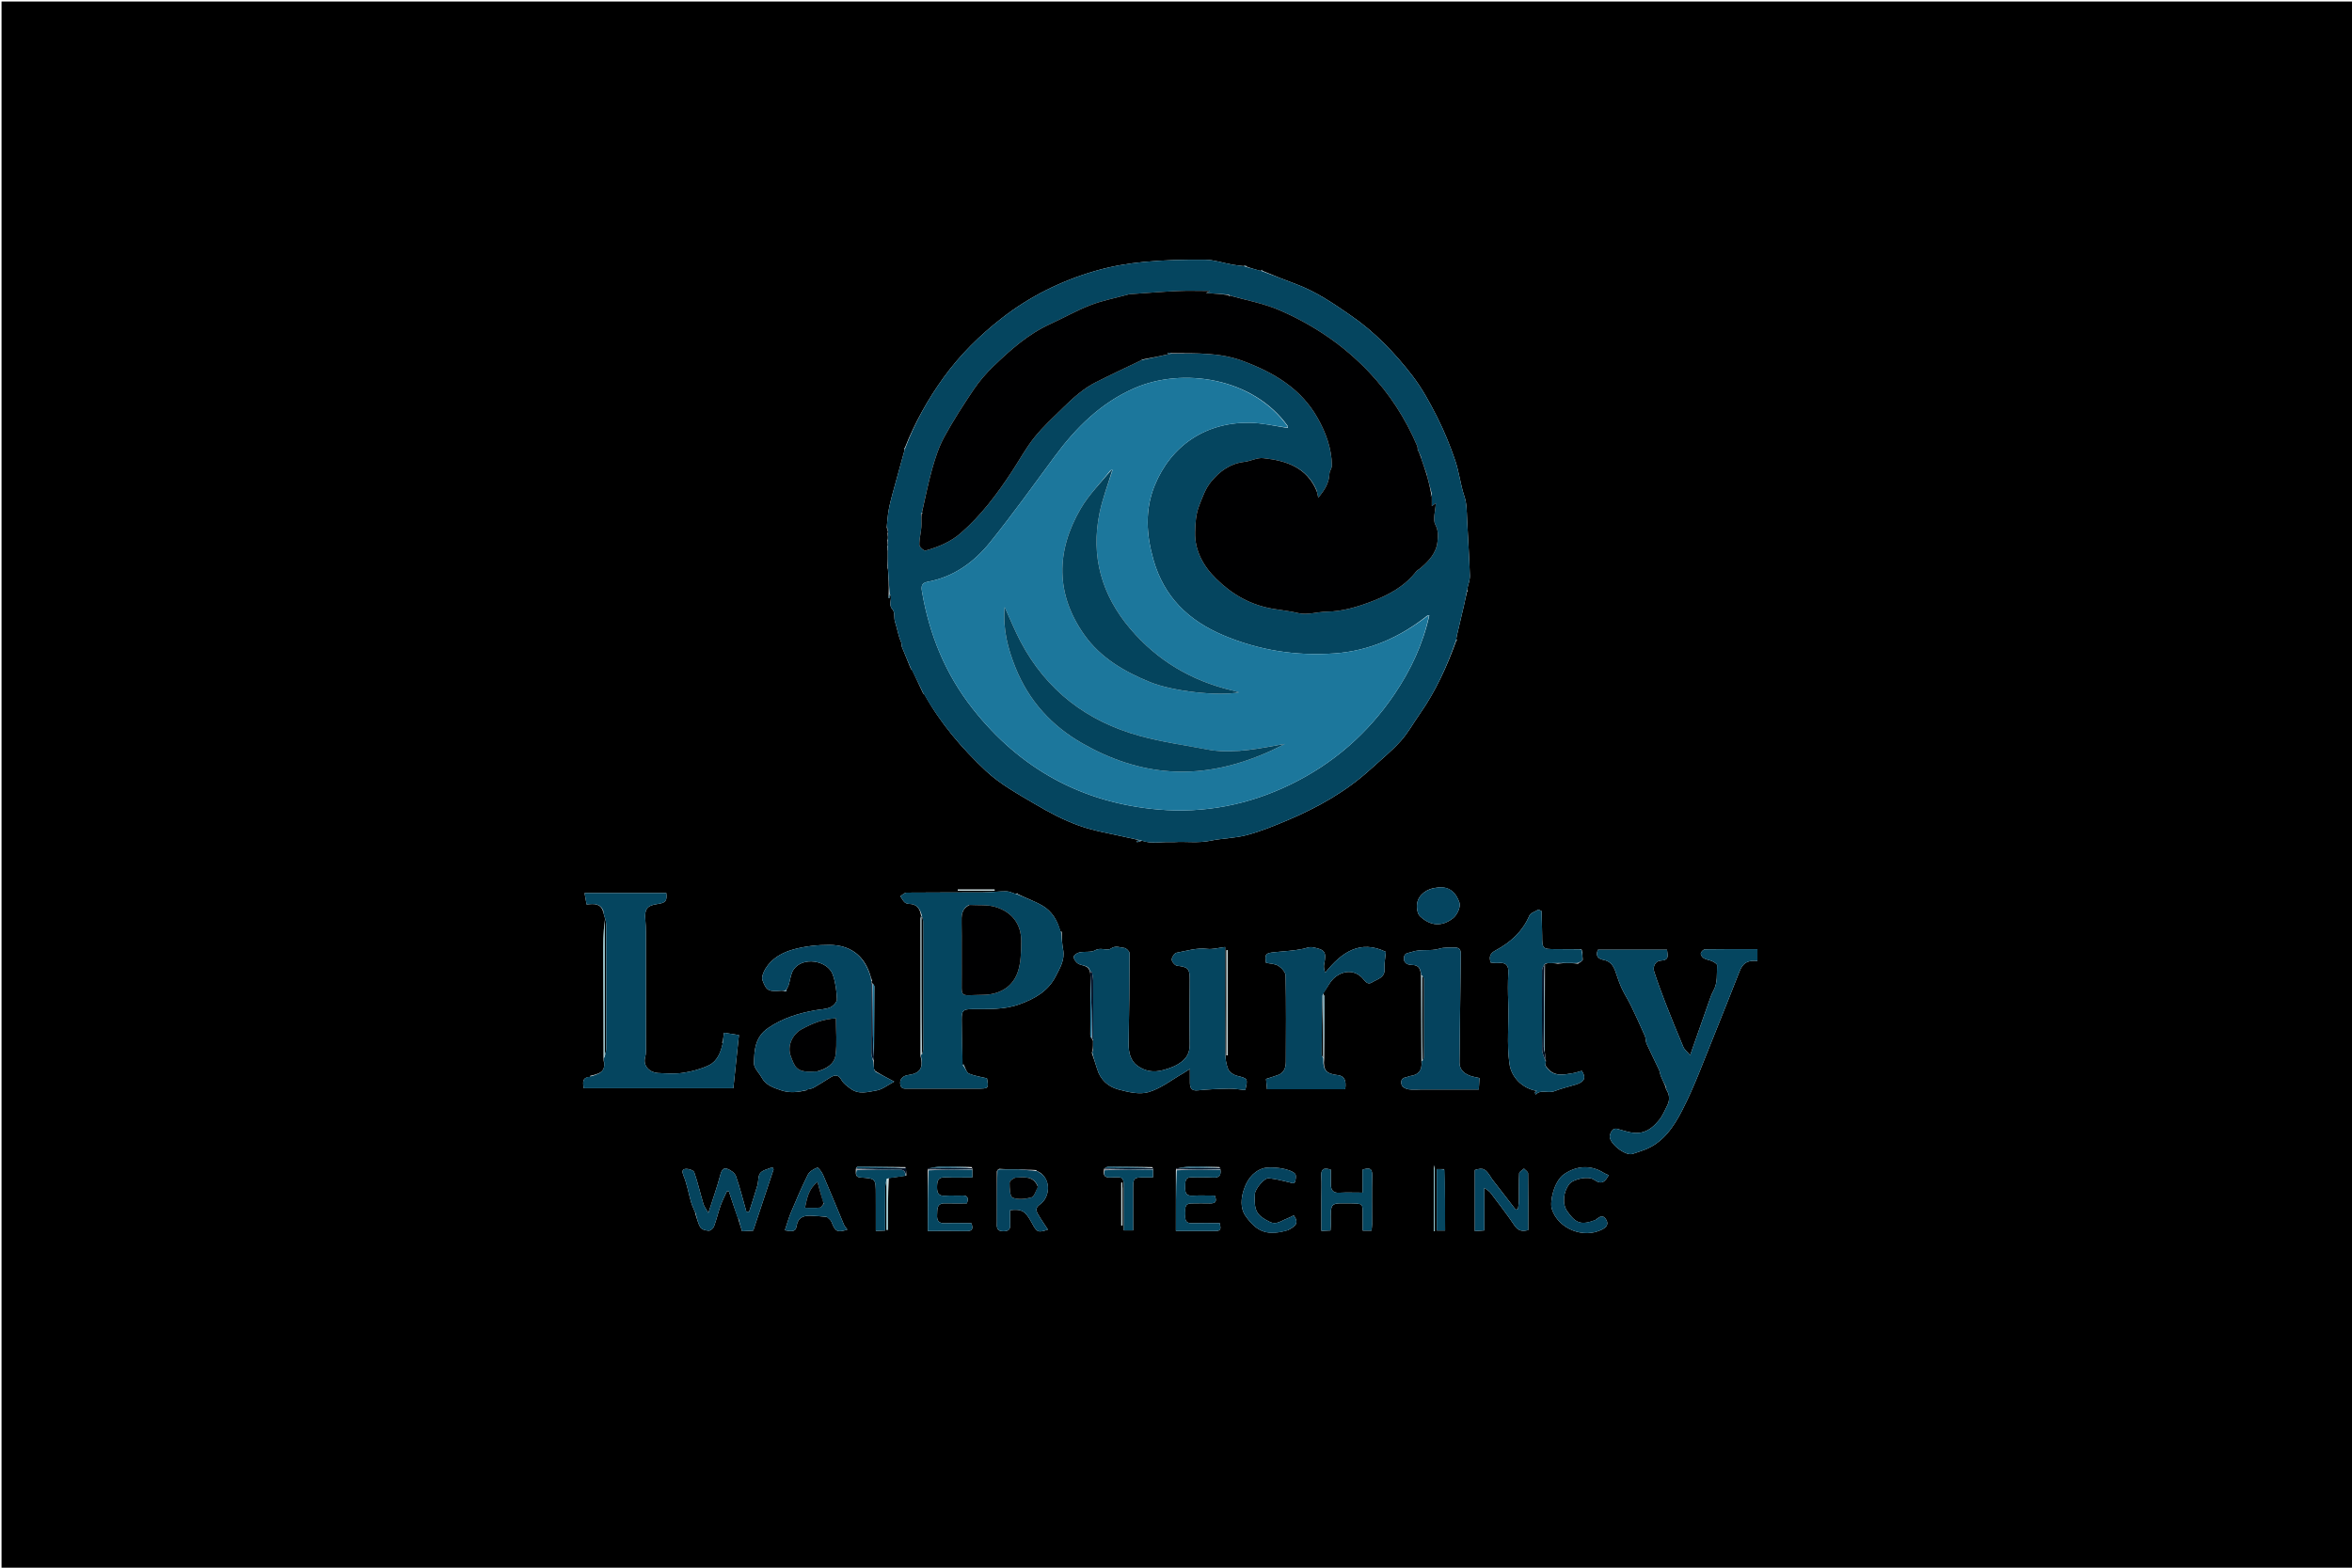 <svg version="1.1" id="Layer_1" xmlns="http://www.w3.org/2000/svg" xmlns:xlink="http://www.w3.org/1999/xlink" x="0px" y="0px"
	 width="100%" viewBox="0 0 1536 1024" enable-background="new 0 0 1536 1024" xml:space="preserve">
<path fill="#000000" opacity="1" stroke="none" 
	d="
M1064,1025 
	C709.333,1025 355.167,1025 1,1025 
	C1,683.667 1,342.333 1,1 
	C513,1 1025,1 1537,1 
	C1537,342.333 1537,683.667 1537,1025 
	C1379.5,1025 1222,1025 1064,1025 
M606.012,763.481 
	C606.012,763.659 606.012,763.836 605.947,764.948 
	C605.947,777.847 605.947,790.746 605.947,804.087 
	C614.902,804.087 623.033,803.969 631.158,804.138 
	C635.146,804.221 635.659,802.536 634.341,798.962 
	C628.676,798.962 623.037,798.762 617.42,799.027 
	C613.227,799.226 611.728,797.586 611.971,793.5 
	C612.193,789.766 611.594,785.843 617.283,786.002 
	C622.057,786.136 626.837,786.03 631.44,786.03 
	C632.772,782.165 631.686,780.773 628.234,780.912 
	C624.579,781.059 620.899,780.756 617.258,781.021 
	C612.916,781.337 611.887,779.304 611.944,775.363 
	C611.999,771.54 612.387,768.837 617.217,769.029 
	C622.984,769.26 628.767,769.084 634.994,769.084 
	C634.994,766.921 634.994,765.462 635.015,763.503 
	C635.015,763.503 635,763.003 634.491,762.321 
	C628.043,762.205 621.595,761.972 615.149,762.025 
	C612.112,762.05 609.079,762.624 606.012,763.481 
M796.351,762.316 
	C790.27,762.201 784.189,761.955 778.11,762.022 
	C774.755,762.059 771.406,762.622 768.01,763.461 
	C768.003,763.633 767.996,763.804 767.933,764.915 
	C767.933,777.834 767.933,790.752 767.933,804.077 
	C777.174,804.077 785.64,804.104 794.106,804.064 
	C798.079,804.046 796.946,801.585 796.577,798.943 
	C790.271,798.943 784.298,798.806 778.334,798.989 
	C774.016,799.122 773.871,796.402 774.099,793.393 
	C774.328,790.364 772.701,786.148 778.193,786.055 
	C782.188,785.988 786.188,785.957 790.183,786.047 
	C793.978,786.134 794.88,784.568 793.287,780.944 
	C788.384,780.944 783.562,780.743 778.764,781.002 
	C774.362,781.24 773.877,778.785 774.021,775.359 
	C774.154,772.186 773.471,768.759 778.557,769.017 
	C783.042,769.244 787.563,768.847 792.039,769.152 
	C796.029,769.424 797.66,768.01 796.958,763.481 
	C796.944,763.291 796.931,763.101 796.351,762.316 
M752.459,762.37 
	C742.992,762.246 733.525,762.089 724.058,762.048 
	C723.028,762.043 721.996,762.708 720.973,763.52 
	C720.973,763.52 720.993,763.977 720.926,764.851 
	C720.468,768.097 721.841,769.24 725.115,769.118 
	C733.602,768.8 734.003,767.981 733.941,778.179 
	C733.89,786.608 733.931,795.037 733.931,803.68 
	C736.178,803.68 737.865,803.68 740.013,803.68 
	C740.013,794.19 740.001,785.085 740.017,775.98 
	C740.028,769.56 740.476,769.11 746.731,769.048 
	C748.672,769.029 750.613,769.045 753.001,769.045 
	C753.001,766.902 753.001,765.446 753.005,763.504 
	C753.005,763.504 753.002,763.016 752.459,762.37 
M558.929,763.55 
	C558.929,763.55 558.956,763.931 558.922,764.811 
	C558.899,767.022 558.731,768.91 562.067,769.136 
	C571.963,769.804 571.952,769.957 571.957,780.058 
	C571.958,782.544 571.966,785.031 571.967,787.518 
	C571.968,792.92 571.967,798.321 571.967,804.071 
	C574.397,803.954 575.975,803.878 578.07,803.777 
	C578.07,794.162 578.015,784.914 578.115,775.668 
	C578.135,773.78 578.732,771.898 578.915,770.939 
	C578.915,781.727 578.915,792.515 578.915,803.303 
	C579.225,803.299 579.536,803.296 579.846,803.293 
	C579.846,792.203 579.846,781.113 580.445,769.437 
	C584.063,768.994 587.681,768.552 591.923,767.824 
	C591.881,766.206 591.84,764.588 591.269,762.366 
	C580.854,762.24 570.44,762.101 560.025,762.037 
	C559.66,762.035 559.29,762.775 558.929,763.55 
M713.365,679.008 
	C713.365,679.008 713.775,679.098 713.826,679.954 
	C713.848,681.959 713.87,683.964 713.545,686.293 
	C713.322,686.531 713.175,686.809 713.079,687.896 
	C714.229,691.341 715.482,694.756 716.508,698.237 
	C718.588,705.296 723.706,709.799 730.24,711.578 
	C736.61,713.313 744.067,715.119 750.009,713.37 
	C758.13,710.98 765.273,705.264 772.824,700.955 
	C773.964,700.304 775.044,699.548 777.097,698.238 
	C777.097,702.143 777.071,704.782 777.104,707.421 
	C777.146,710.754 778.199,712.612 782.202,712.209 
	C788.951,711.529 795.753,711.227 802.538,711.106 
	C806.123,711.043 809.72,711.697 813.234,712.021 
	C815.062,704.452 814.857,704.452 807.811,702.695 
	C805.625,702.149 802.862,700.376 802.092,698.467 
	C800.721,695.064 800.173,691.134 800.144,687.418 
	C799.979,666.591 800.074,645.763 800.079,624.935 
	C800.08,623.146 800.079,621.358 800.079,618.583 
	C795.686,619.094 791.957,620.225 788.418,619.793 
	C781.418,618.939 774.934,621.131 768.305,622.333 
	C766.97,622.575 765.213,625.27 765.236,626.811 
	C765.257,628.216 767.303,630.636 768.674,630.801 
	C775.817,631.661 776.986,632.628 776.975,639.658 
	C776.953,653.791 776.728,667.926 776.957,682.054 
	C777.034,686.859 775.53,690.469 771.888,693.353 
	C768.284,696.207 764.344,697.695 759.743,698.946 
	C753.182,700.73 747.746,699.679 742.902,696.226 
	C738.207,692.88 736.956,687.367 737.063,681.523 
	C737.425,661.888 737.643,642.249 737.658,622.612 
	C737.659,621.408 735.507,619.288 734.228,619.186 
	C731.401,618.958 728.732,617.334 725.398,619.628 
	C722.994,621.283 718.949,618.596 715.265,620.675 
	C712.474,622.251 708.391,621.388 704.982,622.087 
	C703.515,622.387 701.38,623.753 701.207,624.888 
	C701.011,626.169 702.384,628.092 703.601,629.102 
	C706.19,631.25 711.249,629.795 712.004,635.702 
	C712.072,636.596 712.139,637.491 712.223,639.265 
	C712.149,651.475 712.051,663.685 712.042,675.895 
	C712.041,676.899 712.638,677.903 713.365,679.008 
M569.519,642.039 
	C569.519,642.039 569.11,641.954 569.077,641.483 
	C569.077,641.483 569.093,641.012 569.513,640.495 
	C569.065,639.301 568.617,638.107 568.07,636.18 
	C563.854,623.522 554.656,617.272 541.71,617.204 
	C533.899,617.164 525.842,618.045 518.329,620.097 
	C511.108,622.07 504.155,625.807 499.969,632.633 
	C498.619,634.835 497.173,638.223 497.938,640.252 
	C500.619,647.37 501.981,647.763 510.303,647.091 
	C511.123,647.024 511.96,647.167 513.018,647.653 
	C513.289,647.598 513.561,647.543 513.833,647.487 
	C513.605,647.278 513.376,647.069 513.617,646.325 
	C514.099,645.355 514.715,644.426 515.038,643.406 
	C516.089,640.083 516.324,636.262 518.151,633.47 
	C524.045,624.465 540.545,627.31 543.854,636.574 
	C545.664,641.64 546.342,647.249 546.591,652.656 
	C546.673,654.432 544.153,657.175 542.199,658.002 
	C539.13,659.3 535.527,659.319 532.16,659.933 
	C521.259,661.918 510.961,665.104 501.59,671.546 
	C493.041,677.423 492.565,686.041 492.399,694.612 
	C492.34,697.644 495.72,700.702 497.403,703.817 
	C500.167,708.932 505.201,710.476 510.171,712.19 
	C515.819,714.138 521.414,713.375 527.101,712.067 
	C527.101,712.067 526.976,712.008 527.369,711.503 
	C528.664,711.195 530.114,711.158 531.227,710.528 
	C534.828,708.489 538.31,706.238 541.83,704.056 
	C544.826,702.2 547.302,701.332 549.565,705.459 
	C550.832,707.77 553.344,709.512 555.551,711.171 
	C560.834,715.141 566.88,713.214 572.399,712.292 
	C576.196,711.657 579.619,708.787 583.99,706.51 
	C579.075,703.928 575.481,702.04 571.73,699.692 
	C571.574,699.401 571.362,699.16 570.762,698.276 
	C570.571,696.509 570.38,694.742 570.602,692.462 
	C570.654,691.818 570.706,691.173 570.762,689.665 
	C570.856,674.571 570.966,659.477 570.996,644.383 
	C570.998,643.621 570.304,642.857 569.519,642.039 
M1009.345,629.719 
	C1009.624,629.567 1009.854,629.36 1010.901,629.062 
	C1012.928,629.059 1014.954,629.057 1017.465,629.486 
	C1018.65,629.341 1019.835,629.196 1021.915,629.017 
	C1024.602,629.034 1027.289,629.052 1030.5,629.508 
	C1031.567,628.896 1032.634,628.285 1033.63,626.977 
	C1033.485,625.335 1033.34,623.692 1033.455,621.813 
	C1033.35,621.526 1033.244,621.24 1032.959,620.613 
	C1032.959,620.613 1032.813,620.257 1032.773,619.916 
	C1032.512,619.935 1032.252,619.955 1031.055,619.965 
	C1026.057,619.965 1021.058,619.963 1016.059,619.965 
	C1007.288,619.97 1007.158,619.785 1007.111,610.961 
	C1007.083,605.666 1006.854,600.371 1006.715,595.076 
	C1006.026,594.768 1005.338,594.46 1004.65,594.152 
	C1002.632,595.439 999.552,596.27 998.77,598.089 
	C994.272,608.547 986.422,615.618 976.728,620.79 
	C973.201,622.672 972.245,624.814 973.547,628.749 
	C975.069,628.845 976.713,629.17 978.307,629.008 
	C983.153,628.513 985.34,630.198 985.041,635.423 
	C984.67,641.9 984.74,648.423 984.997,654.911 
	C985.525,668.244 983.868,681.596 985.783,694.931 
	C987.03,703.611 994.087,710.982 1003.736,712.603 
	C1003.284,712.861 1002.832,713.119 1002.381,713.377 
	C1002.52,713.91 1002.66,714.443 1002.8,714.975 
	C1006.548,711.24 1010.763,714.506 1015.408,712.638 
	C1019.57,710.964 1024.543,709.81 1029.143,708.411 
	C1034.843,706.679 1035.966,703.882 1033.017,699.451 
	C1031.138,699.963 1029.278,700.642 1027.359,700.962 
	C1021.055,702.01 1014.564,703.667 1009.785,696.641 
	C1009.628,696.372 1009.425,696.143 1009.179,695.169 
	C1009.294,694.66 1009.408,694.151 1009.569,693.089 
	C1009.336,691.298 1009.103,689.506 1008.765,686.822 
	C1008.829,668.255 1008.893,649.687 1008.943,630.496 
	C1008.904,630.292 1008.865,630.088 1008.863,629.871 
	C1008.863,629.871 1008.903,629.874 1009.345,629.719 
M601.13,600.03 
	C601.156,629.612 601.181,659.194 601.143,689.574 
	C603.266,697.885 600.764,701.21 592.803,702.276 
	C591.125,702.501 587.566,703.804 587.872,707.708 
	C588.186,711.713 590.856,711.04 593.231,711.046 
	C608.382,711.086 623.532,711.062 638.683,711.066 
	C645.605,711.068 645.757,710.892 644.543,704.344 
	C640.584,703.384 636.567,702.852 632.962,701.337 
	C631.312,700.643 630.475,698.016 629.64,695.997 
	C629.58,695.743 629.52,695.489 629.461,695.235 
	C629.258,695.438 629.056,695.64 628.384,695.195 
	C628.263,685.399 628.087,675.603 628.041,665.807 
	C628.014,660.091 628.993,659.199 634.759,659.142 
	C645.154,659.038 655.533,659.666 665.672,656.009 
	C675.628,652.417 684.402,647.519 689.371,637.829 
	C692.156,632.398 695.577,626.991 694.287,620.254 
	C693.578,616.552 693.404,612.748 693.38,608.97 
	C693.379,608.775 693.377,608.581 693.375,608.386 
	C693.252,608.594 693.13,608.801 692.476,608.528 
	C690.647,601.341 687.025,595.174 680.567,591.462 
	C675.361,588.47 669.579,586.481 664.434,583.937 
	C664.406,583.737 664.378,583.537 664.35,583.337 
	C664.208,583.531 664.065,583.724 663.184,583.911 
	C661.177,583.304 659.171,582.195 657.162,582.188 
	C652.049,582.171 646.935,582.854 641.819,582.889 
	C625.223,583 608.626,582.89 592.032,583.059 
	C590.681,583.073 589.346,584.56 588.003,585.363 
	C588.864,586.673 589.56,588.148 590.644,589.234 
	C591.344,589.936 592.61,590.395 593.626,590.402 
	C598.765,590.435 600.89,593.634 601.514,598.156 
	C601.419,598.474 601.324,598.793 601.13,600.03 
M652.638,763.494 
	C652.107,763.694 651.576,763.894 651.041,765.019 
	C651.038,776.008 651.027,786.996 651.04,797.984 
	C651.043,801.076 650.307,804.324 655.488,804.241 
	C660.369,804.162 659.693,801.186 659.669,798.2 
	C659.648,795.597 659.664,792.994 659.664,790.45 
	C667.348,789.543 669.68,790.974 673.947,798.973 
	C677.148,804.975 677.955,805.308 684.349,803.155 
	C682.171,799.809 679.892,796.563 677.897,793.152 
	C676.573,790.89 676.125,788.817 679.035,786.808 
	C685.923,782.051 686.499,770.238 678.695,765.617 
	C678.403,765.458 678.112,765.299 677.427,765.026 
	C677.427,765.026 677.035,764.909 676.574,764.288 
	C672.714,764.092 668.855,763.896 664.077,763.755 
	C660.394,763.773 656.71,763.791 652.638,763.494 
M482.068,796.055 
	C482.068,796.055 482.285,796.264 482.295,796.815 
	C483.086,799.328 483.876,801.84 484.629,804.235 
	C487.498,804.084 489.947,803.955 491.89,803.853 
	C496.425,790.205 500.815,776.997 505.204,763.788 
	C504.963,763.328 504.721,762.867 504.48,762.407 
	C501.762,763.602 498.286,764.149 496.548,766.182 
	C494.948,768.054 495.408,771.578 494.623,774.276 
	C492.942,780.054 491.042,785.768 489.232,791.508 
	C488.632,791.485 488.032,791.462 487.432,791.439 
	C485.213,783.672 483.27,775.808 480.594,768.202 
	C479.875,766.159 477.159,764.226 474.939,763.458 
	C472.403,762.581 471.22,764.412 470.465,767.28 
	C468.363,775.267 465.564,783.071 462.606,792.302 
	C461.06,789.547 459.856,788.076 459.359,786.397 
	C457.317,779.502 455.738,772.456 453.366,765.685 
	C452.914,764.394 449.553,763.322 447.69,763.532 
	C445.436,763.787 445.279,765.271 446.399,767.952 
	C448.69,773.437 449.645,779.471 451.314,785.231 
	C451.986,787.55 453.09,789.745 454.001,792.001 
	C454.001,792.001 454.01,792.009 454.102,792.791 
	C455.166,795.83 455.8,799.14 457.473,801.797 
	C458.327,803.154 461.031,803.826 462.922,803.873 
	C464.054,803.901 465.824,802.341 466.278,801.113 
	C467.924,796.666 468.979,792.003 470.561,787.528 
	C471.699,784.308 473.32,781.258 474.726,778.132 
	C475.144,778.145 475.563,778.158 475.982,778.172 
	C477.94,784.062 479.898,789.952 482.068,796.055 
M928.282,693.622 
	C928.899,698.91 926.427,702.105 921.303,702.782 
	C920.216,702.926 919.193,703.511 918.107,703.698 
	C914.744,704.278 914.699,706.964 915.519,709.011 
	C916.025,710.278 918.314,711.306 919.935,711.545 
	C922.672,711.948 925.514,711.635 928.312,711.634 
	C940.704,711.631 953.097,711.633 965.748,711.633 
	C965.902,709.005 966.035,706.731 966.184,704.17 
	C963.819,703.6 961.634,703.334 959.661,702.541 
	C955.828,701.001 953.085,698.446 953.137,693.881 
	C953.403,670.259 953.633,646.637 953.972,623.016 
	C954.017,619.909 952.66,618.827 949.802,618.933 
	C946.49,619.057 943.327,618.63 939.866,619.703 
	C934.133,621.482 927.789,619.649 921.847,621.835 
	C919.51,622.694 917.019,622.178 916.857,625.872 
	C916.677,629.953 920.603,630.253 922.092,630.273 
	C927.216,630.341 927.746,633.466 928.088,638.067 
	C928.143,656.348 928.198,674.63 928.282,693.622 
M864.099,648.807 
	C866.781,645.124 868.791,640.525 872.292,637.957 
	C878.529,633.383 885.075,634.066 889.587,638.71 
	C891.405,640.581 892.933,643.646 895.925,641.718 
	C899.377,639.493 904.72,638.774 904.183,632.546 
	C903.911,629.406 904.657,626.177 905.055,621.75 
	C888.438,613.669 876.33,621.752 865.431,635.379 
	C864.674,633.074 864.403,631.427 864.719,629.902 
	C866.409,621.749 865.281,620.269 857.328,618.771 
	C854.891,618.312 853.285,619.294 851.246,619.719 
	C845.063,621.007 838.674,621.315 832.361,621.964 
	C826.462,622.57 825.922,623.232 826.764,628.889 
	C829.547,629.501 832.659,629.471 834.86,630.872 
	C836.997,632.231 839.555,635.032 839.598,637.246 
	C839.963,656.015 839.844,674.795 839.747,693.57 
	C839.727,697.295 838.64,700.732 834.633,702.202 
	C832.183,703.101 829.673,703.834 826.8,704.768 
	C827.029,707.102 827.243,709.29 827.459,711.495 
	C844.908,711.495 861.737,711.495 878.486,711.495 
	C879.374,705.544 877.817,702.748 873.722,702.287 
	C866.154,701.437 863.979,699.089 864.749,691.601 
	C864.857,678.062 864.977,664.523 865.031,650.983 
	C865.033,650.52 864.391,650.053 864.099,648.807 
M1088.156,711.629 
	C1090.37,714.967 1090.614,718.501 1088.845,722.036 
	C1087.163,725.398 1085.684,729.012 1083.318,731.849 
	C1076.968,739.462 1071.021,741.78 1061.05,738.723 
	C1059.655,738.295 1058.202,738.036 1056.836,737.535 
	C1052.995,736.125 1051.771,739.89 1051.344,741.559 
	C1050.126,746.315 1061.295,755.236 1066.08,753.746 
	C1068.74,752.917 1071.381,752.009 1073.986,751.021 
	C1086.248,746.367 1093.126,735.824 1098.562,725.282 
	C1106.588,709.719 1112.55,693.08 1119.198,676.821 
	C1124.921,662.827 1130.368,648.72 1135.949,634.668 
	C1138.242,628.893 1141.15,627.148 1147.708,627.661 
	C1147.708,625.243 1147.708,622.84 1147.708,619.969 
	C1136.073,619.969 1124.783,619.901 1113.497,620.087 
	C1112.502,620.103 1110.895,621.68 1110.738,622.711 
	C1110.587,623.697 1111.704,625.349 1112.713,625.934 
	C1114.362,626.889 1116.457,627.043 1118.206,627.867 
	C1119.445,628.451 1121.403,629.631 1121.363,630.464 
	C1121.095,636.06 1121.883,641.818 1118.99,647.109 
	C1117.571,649.706 1116.643,652.588 1115.648,655.396 
	C1111.821,666.195 1108.058,677.016 1103.774,689.247 
	C1101.871,686.999 1100.084,685.651 1099.326,683.866 
	C1095.286,674.362 1091.411,664.784 1087.662,655.16 
	C1085.027,648.397 1082.524,641.573 1080.276,634.673 
	C1079.103,631.069 1081.437,627.599 1084.415,627.48 
	C1090.509,627.237 1088.971,623.899 1088.66,620.346 
	C1073.354,620.346 1058.32,620.346 1043.563,620.346 
	C1041.532,624.748 1044.237,626.43 1047.168,626.981 
	C1052.022,627.893 1053.854,631.131 1055.212,635.233 
	C1056.403,638.828 1057.644,642.433 1059.237,645.86 
	C1060.975,649.601 1063.296,653.07 1065.091,656.789 
	C1068.275,663.388 1071.321,670.056 1074.266,676.765 
	C1074.932,678.281 1074.638,680.224 1075.321,681.728 
	C1077.918,687.441 1080.783,693.033 1083.435,698.723 
	C1084.075,700.097 1084.13,701.737 1084.723,703.141 
	C1085.708,705.476 1086.91,707.72 1087.822,710.22 
	C1087.71,710.496 1087.776,710.756 1088.156,711.629 
M394.241,596.748 
	C394.8,599.09 395.836,601.429 395.846,603.773 
	C395.966,630.818 395.948,657.864 395.892,684.91 
	C395.888,686.637 395.258,688.362 394.941,689.137 
	C394.941,659.731 394.941,630.324 394.941,600.918 
	C393.999,609.025 393.969,617.138 394.004,625.25 
	C394.101,647.369 394.226,669.489 394.188,692.39 
	C395.531,698.635 393.703,701.003 385.954,702.618 
	C385.765,702.625 385.576,702.632 385.388,702.639 
	C385.591,702.76 385.795,702.881 385.449,703.515 
	C380.03,703.589 380.668,707.071 381.186,710.83 
	C414.173,710.83 446.896,710.83 478.91,710.83 
	C480.194,698.646 481.374,687.447 482.568,676.104 
	C478.611,675.482 475.515,674.995 472.794,674.567 
	C472.45,677.348 472.224,679.175 471.933,680.609 
	C471.741,680.623 471.549,680.637 471.358,680.652 
	C471.573,680.767 471.788,680.882 471.972,681.648 
	C470.654,687.454 468.43,693.165 462.986,695.813 
	C457.776,698.347 451.884,699.887 446.124,700.762 
	C440.748,701.579 435.142,701.164 429.657,700.888 
	C424.571,700.632 419.644,696.442 421.325,690.566 
	C422.037,688.075 421.81,685.283 421.814,682.628 
	C421.841,660.966 421.841,639.304 421.802,617.643 
	C421.792,611.985 421.955,606.297 421.431,600.679 
	C420.813,594.05 422.436,591.502 429.019,590.552 
	C434.737,589.726 435.697,588.661 435.136,583.324 
	C417.635,583.324 400.092,583.324 381.753,583.324 
	C382.265,586.157 382.696,588.542 383.108,590.819 
	C388.1,590.217 392.114,590.072 393.812,595.213 
	C393.703,595.493 393.772,595.754 394.241,596.748 
M579.775,359.942 
	C579.789,363.281 579.802,366.621 579.614,370.203 
	C579.497,370.529 579.579,370.804 579.904,371.878 
	C580.259,377.245 580.615,382.612 580.362,388.303 
	C580.312,389.067 580.263,389.831 580.213,390.594 
	C580.483,390.604 580.753,390.614 581.023,390.624 
	C581.023,389.756 581.023,388.888 581.522,388.564 
	C582.754,391.523 580.01,394.877 582.689,397.82 
	C584.721,400.053 583.587,403.327 584.515,406.164 
	C585.954,410.562 586.633,415.289 588.575,419.637 
	C588.954,420.485 588.636,421.635 588.987,422.506 
	C590.941,427.365 593.002,432.18 594.945,437.106 
	C594.945,437.106 594.993,436.977 595.564,437.37 
	C598.051,442.583 600.538,447.796 602.952,453.111 
	C602.952,453.111 602.994,452.977 603.582,453.324 
	C614.119,472.349 628.157,488.795 643.816,503.495 
	C653.156,512.263 664.886,518.654 676.046,525.262 
	C685.194,530.678 694.762,535.75 704.739,539.299 
	C715.079,542.977 726.133,544.651 736.881,547.174 
	C739.542,547.799 742.228,548.318 744.199,548.805 
	C743.576,548.967 742.952,549.13 742.329,549.292 
	C742.422,549.58 742.515,549.869 742.608,550.157 
	C743.457,549.834 744.305,549.512 745.929,549.152 
	C751.926,551.326 758.105,549.826 764.199,550.049 
	C765.03,550.08 765.866,550.112 766.694,550.058 
	C774.627,549.546 782.57,550.821 790.538,549.141 
	C798.386,547.486 806.635,547.518 814.334,545.431 
	C823.506,542.945 832.425,539.332 841.198,535.605 
	C860.808,527.276 879.229,516.9 895.079,502.418 
	C901.653,496.412 908.64,490.772 914.598,484.202 
	C919.422,478.885 922.954,472.402 927.116,466.477 
	C937.591,451.561 945.016,435.15 951.064,418.409 
	C951.26,418.393 951.456,418.377 951.652,418.361 
	C951.441,418.235 951.231,418.108 951.056,417.226 
	C951.164,416.574 951.236,415.914 951.387,415.272 
	C952.944,408.639 954.546,402.016 956.069,395.375 
	C956.778,392.279 957.341,389.149 958.07,386.407 
	C958.26,386.383 958.451,386.36 958.641,386.337 
	C958.444,386.208 958.248,386.08 958.071,385.099 
	C958.723,382.06 960.009,379.001 959.915,375.986 
	C959.532,363.71 958.686,351.45 958.093,339.181 
	C957.847,334.077 957.975,329.093 956.265,324.004 
	C953.701,316.375 952.873,308.158 950.256,300.553 
	C946.968,290.995 943.142,281.537 938.584,272.523 
	C933.844,263.151 928.765,253.736 922.391,245.451 
	C910.953,230.583 897.926,217.019 882.399,206.248 
	C871.025,198.359 859.568,190.515 846.449,185.606 
	C838.98,182.812 831.544,179.927 824.571,176.944 
	C824.537,176.685 824.502,176.425 824.467,176.165 
	C824.259,176.39 824.051,176.615 823.114,176.925 
	C819.798,176.002 816.482,175.08 813.63,173.949 
	C813.627,173.723 813.624,173.496 813.622,173.27 
	C813.314,173.416 813.007,173.561 811.987,173.812 
	C809.549,173.492 807.094,173.27 804.677,172.833 
	C798.765,171.765 792.878,169.698 786.968,169.651 
	C773.624,169.546 760.214,169.812 746.942,171.086 
	C736.259,172.112 725.491,173.989 715.199,176.988 
	C693.017,183.452 672.526,193.567 654.173,207.877 
	C639.79,219.091 627.001,231.74 616.284,246.537 
	C605.867,260.919 597.377,276.297 590.956,292.484 
	C590.727,292.517 590.497,292.549 590.268,292.582 
	C590.473,292.758 590.678,292.933 590.835,293.7 
	C588.169,303.339 585.469,312.969 582.855,322.622 
	C581.893,326.173 580.967,329.75 580.334,333.37 
	C579.728,336.832 579.524,340.364 579.092,344.548 
	C579.365,345.371 579.638,346.194 579.935,347.499 
	C579.935,347.499 579.914,347.981 579.575,348.327 
	C579.666,348.894 579.757,349.462 579.886,350.762 
	C579.873,351.496 579.859,352.23 579.514,353.316 
	C579.603,353.889 579.693,354.462 579.797,355.678 
	C579.781,356.107 579.765,356.536 579.439,357.324 
	C579.534,357.894 579.628,358.464 579.775,359.942 
M974.316,770.069 
	C970.176,763.24 968.794,762.503 963.133,764.254 
	C963.133,777.42 963.133,790.641 963.133,804.152 
	C965.18,804.003 966.916,803.876 969.355,803.698 
	C969.355,794.61 969.355,785.947 969.355,775.912 
	C971.449,777.513 972.614,778.068 973.303,778.983 
	C978.607,786.033 984.062,792.99 988.955,800.32 
	C991.35,803.908 993.93,804.581 998.058,803.454 
	C998.058,790.982 998.126,778.702 997.936,766.427 
	C997.92,765.372 996.19,764.344 995.257,763.303 
	C994.16,764.354 992.174,765.359 992.116,766.465 
	C991.802,772.435 992.011,778.432 991.937,784.418 
	C991.916,786.138 991.552,787.853 991.345,789.57 
	C990.855,789.774 990.365,789.978 989.875,790.182 
	C984.821,783.677 979.767,777.173 974.316,770.069 
M1041.986,796.907 
	C1032.746,800.337 1029.213,799.328 1023.494,791.201 
	C1019.982,786.212 1021.102,778.199 1024.753,773.509 
	C1027.385,770.128 1037.192,767.875 1041.094,770.634 
	C1046.306,774.32 1048.353,771.558 1050.57,767.621 
	C1049.559,767.161 1048.495,766.821 1047.586,766.24 
	C1038.993,760.741 1029.661,761.349 1021.492,766.951 
	C1014.797,771.542 1011.907,785.004 1013.492,789.85 
	C1017.701,802.714 1034.259,809.351 1046.282,803.072 
	C1048.698,801.81 1050.79,799.997 1049.003,796.796 
	C1047.07,793.332 1044.857,794.378 1041.986,796.907 
M841.311,803.465 
	C844.909,801.375 849.074,799.524 844.887,793.874 
	C843.366,794.605 841.824,795.509 840.171,796.107 
	C836.651,797.383 833.664,800.29 829.187,798.101 
	C820.689,793.946 818.835,790.918 819.505,779.838 
	C819.701,776.584 825.604,769.339 828.498,769.623 
	C833.054,770.069 837.566,771.169 842.025,772.281 
	C843.826,772.73 845.52,773.794 845.998,771.045 
	C846.247,769.616 846.538,767.527 845.771,766.704 
	C842.424,763.111 829.521,761.601 824.692,763.213 
	C817.719,765.54 814.161,771.41 812.256,777.211 
	C810.568,782.353 809.788,789.048 813.382,794.178 
	C821.064,805.148 828.076,807.361 841.311,803.465 
M883.264,786.049 
	C889.913,786.256 889.914,786.256 889.921,792.838 
	C889.925,796.441 889.922,800.044 889.922,803.822 
	C892.246,803.822 893.831,803.822 895.68,803.822 
	C895.822,802.3 896.045,801.011 896.048,799.721 
	C896.071,789.073 895.878,778.42 896.125,767.778 
	C896.243,762.704 893.885,762.747 889.818,764.026 
	C889.818,768.828 889.818,773.588 889.818,779.015 
	C884.396,779.015 879.449,778.818 874.527,779.078 
	C870.67,779.282 869.243,777.403 869.153,773.992 
	C869.062,770.583 869.133,767.17 869.133,764.04 
	C864.009,762.333 862.646,764.041 862.892,768.319 
	C863.168,773.128 862.955,777.965 862.955,782.79 
	C862.955,789.722 862.955,796.654 862.955,804.013 
	C865.409,803.895 867.106,803.814 868.887,803.728 
	C868.986,801.811 869.132,800.492 869.108,799.176 
	C868.843,784.377 868.854,786.065 883.264,786.049 
M540.142,794.899 
	C541.126,795.958 542.546,796.852 543.02,798.104 
	C545.445,804.505 546.853,805.275 553.369,803.157 
	C552.615,802.084 551.639,801.105 551.141,799.924 
	C546.57,789.083 542.156,778.176 537.498,767.373 
	C536.695,765.51 534.338,762.455 533.77,762.678 
	C531.447,763.59 528.677,765.129 527.63,767.217 
	C523.634,775.186 520.136,783.414 516.672,791.637 
	C515.083,795.407 514.003,799.391 512.582,803.607 
	C516.25,804.265 519.587,805.113 520.208,800.907 
	C521.043,795.254 524.589,793.957 529.375,794.099 
	C532.693,794.198 536.005,794.499 540.142,794.899 
M937.951,579.865 
	C932.033,580.353 926.351,584.488 925.487,589.996 
	C925.06,592.717 925.55,596.763 927.311,598.437 
	C934.127,604.919 941.718,605.483 949.019,599.686 
	C951.588,597.646 954.04,592.345 953.141,589.682 
	C951.07,583.55 946.778,578.325 937.951,579.865 
M943.091,763.669 
	C941.514,763.669 939.936,763.669 938.268,763.669 
	C938.268,777.276 938.268,790.471 938.268,803.762 
	C940.37,803.762 942.113,803.762 943.744,803.762 
	C943.744,790.378 943.744,777.302 943.091,763.669 
M801.002,657.5 
	C801.002,668.124 801.002,678.747 801.002,689.371 
	C801.227,689.366 801.452,689.362 801.678,689.358 
	C801.678,666.453 801.678,643.548 801.678,620.643 
	C801.448,620.642 801.218,620.641 800.987,620.639 
	C800.987,632.593 800.987,644.547 801.002,657.5 
M936.986,763.957 
	C936.874,763.463 936.763,762.97 936.33,761.054 
	C936.33,776.429 936.33,790.313 936.33,804.196 
	C936.554,804.196 936.778,804.196 937.002,804.195 
	C937.002,791.086 937.002,777.976 936.986,763.957 
M733.028,775.817 
	C732.963,774.703 732.898,773.59 732.833,772.476 
	C732.653,772.482 732.474,772.488 732.294,772.494 
	C732.294,781.805 732.294,791.116 732.294,800.427 
	C732.539,800.429 732.784,800.431 733.029,800.433 
	C733.029,792.539 733.029,784.644 733.028,775.817 
M644.303,581.043 
	C638.023,581.043 631.743,581.043 625.464,581.043 
	C625.466,581.279 625.468,581.514 625.471,581.75 
	C633.488,581.75 641.505,581.75 649.522,581.75 
	C649.524,581.514 649.526,581.279 649.528,581.043 
	C648.099,581.043 646.67,581.043 644.303,581.043 
z"/>
<path fill="#05455F" opacity="1" stroke="none" 
	d="
M950.985,418.018 
	C945.016,435.15 937.591,451.561 927.116,466.477 
	C922.954,472.402 919.422,478.885 914.598,484.202 
	C908.64,490.772 901.653,496.412 895.079,502.418 
	C879.229,516.9 860.808,527.276 841.198,535.605 
	C832.425,539.332 823.506,542.945 814.334,545.431 
	C806.635,547.518 798.386,547.486 790.538,549.141 
	C782.57,550.821 774.627,549.546 766.694,550.058 
	C765.866,550.112 765.03,550.08 764.199,550.049 
	C758.105,549.826 751.926,551.326 745.479,549.095 
	C745.029,549.037 744.903,548.886 744.903,548.886 
	C742.228,548.318 739.542,547.799 736.881,547.174 
	C726.133,544.651 715.079,542.977 704.739,539.299 
	C694.762,535.75 685.194,530.678 676.046,525.262 
	C664.886,518.654 653.156,512.263 643.816,503.495 
	C628.157,488.795 614.119,472.349 603.293,453.161 
	C603.004,452.999 603.025,453.009 603.025,453.009 
	C600.538,447.796 598.051,442.583 595.284,437.185 
	C595.004,436.999 595.026,437.01 595.026,437.01 
	C593.002,432.18 590.941,427.365 588.987,422.506 
	C588.636,421.635 588.954,420.485 588.575,419.637 
	C586.633,415.289 585.954,410.562 584.515,406.164 
	C583.587,403.327 584.721,400.053 582.689,397.82 
	C580.01,394.877 582.754,391.523 581.26,388.281 
	C580.998,387.999 580.97,387.979 580.97,387.979 
	C580.615,382.612 580.259,377.245 579.902,371.185 
	C579.872,370.315 579.844,370.138 579.815,369.96 
	C579.802,366.621 579.789,363.281 579.818,359.146 
	C579.824,357.888 579.787,357.427 579.75,356.965 
	C579.765,356.536 579.781,356.107 579.859,355.015 
	C579.896,353.889 579.871,353.427 579.845,352.964 
	C579.859,352.23 579.873,351.496 579.918,350.057 
	C579.938,348.894 579.926,348.438 579.914,347.981 
	C579.914,347.981 579.935,347.499 579.961,346.918 
	C579.706,345.513 579.424,344.689 579.143,343.866 
	C579.524,340.364 579.728,336.832 580.334,333.37 
	C580.967,329.75 581.893,326.173 582.855,322.622 
	C585.469,312.969 588.169,303.339 590.912,293.353 
	C590.989,293.005 591.092,292.899 591.092,292.899 
	C597.377,276.297 605.867,260.919 616.284,246.537 
	C627.001,231.74 639.79,219.091 654.173,207.877 
	C672.526,193.567 693.017,183.452 715.199,176.988 
	C725.491,173.989 736.259,172.112 746.942,171.086 
	C760.214,169.812 773.624,169.546 786.968,169.651 
	C792.878,169.698 798.765,171.765 804.677,172.833 
	C807.094,173.27 809.549,173.492 812.46,173.872 
	C812.933,173.931 813.166,174.157 813.166,174.157 
	C816.482,175.08 819.798,176.002 823.541,176.944 
	C823.967,176.963 824.093,177.083 824.093,177.083 
	C831.544,179.927 838.98,182.812 846.449,185.606 
	C859.568,190.515 871.025,198.359 882.399,206.248 
	C897.926,217.019 910.953,230.583 922.391,245.451 
	C928.765,253.736 933.844,263.151 938.584,272.523 
	C943.142,281.537 946.968,290.995 950.256,300.553 
	C952.873,308.158 953.701,316.375 956.265,324.004 
	C957.975,329.093 957.847,334.077 958.093,339.181 
	C958.686,351.45 959.532,363.71 959.915,375.986 
	C960.009,379.001 958.723,382.06 958.04,385.546 
	C958.01,385.992 957.97,386.035 957.97,386.035 
	C957.341,389.149 956.778,392.279 956.069,395.375 
	C954.546,402.016 952.944,408.639 951.387,415.272 
	C951.236,415.914 951.164,416.574 951.029,417.613 
	C951.001,417.999 950.985,418.018 950.985,418.018 
M765.925,230.977 
	C781.407,230.798 796.811,230.219 811.813,235.844 
	C831.91,243.379 849.588,253.727 860.489,273.067 
	C865.894,282.656 869.619,292.832 869.827,303.979 
	C869.862,305.818 868.252,307.663 868.187,309.532 
	C867.973,315.674 864.941,320.26 860.902,325.077 
	C860.491,323.233 860.24,322.104 860.003,320.998 
	C860.003,320.998 860.028,321.014 859.87,320.317 
	C853.276,304.99 839.698,300.865 824.988,299.258 
	C821.03,298.825 816.843,301.19 812.691,301.678 
	C803.377,302.772 796.566,307.727 790.842,314.735 
	C787.136,319.272 785.416,324.542 783.273,329.914 
	C780.865,335.952 780.631,341.983 780.486,347.696 
	C780.186,359.559 785.728,369.686 794.202,378.017 
	C804.688,388.326 816.643,395.231 831.629,397.722 
	C836.89,398.596 842.539,399.169 847.919,400.485 
	C853.669,401.892 860.235,399.631 866.452,399.539 
	C876.819,399.385 886.405,396.467 895.974,392.795 
	C907.198,388.488 917.392,382.944 924.888,373.234 
	C925.476,372.473 926.499,372.063 927.264,371.423 
	C932.904,366.701 938.03,361.388 938.774,353.767 
	C939.114,350.284 939.475,346.685 937.372,342.712 
	C935.565,339.297 937.414,333.946 937.689,328.613 
	C936.199,329.76 935.731,330.12 935.062,330.634 
	C935.062,327.773 935.062,325.414 934.992,322.995 
	C934.992,322.995 934.921,322.937 934.925,322.164 
	C933.946,318.434 932.967,314.705 932.003,310.998 
	C932.003,310.998 932.026,311.013 931.976,310.435 
	C930.647,306.616 929.319,302.796 928.004,299 
	C928.004,299 928.028,299.015 927.982,298.301 
	C927.317,296.859 926.652,295.416 926.005,294 
	C926.005,294 926.031,294.02 925.949,293.269 
	C925.815,292.623 925.785,291.933 925.532,291.337 
	C917.834,273.203 907.219,256.831 893.684,242.659 
	C885.606,234.201 876.521,226.424 866.874,219.823 
	C856.833,212.952 845.944,206.976 834.731,202.261 
	C824.66,198.026 813.646,196.032 803.01,193.011 
	C803.01,193.011 802.97,192.974 802.439,192.43 
	C797.506,192.078 792.574,191.725 787.588,191.37 
	C788.225,191.042 788.857,190.717 790.19,190.032 
	C782.587,190.032 775.824,189.778 769.088,190.091 
	C758.63,190.576 748.19,191.444 737.744,192.166 
	C737.255,192.2 736.772,192.37 736.292,192.502 
	C728.195,194.715 719.857,196.307 712.065,199.312 
	C703.093,202.774 694.666,207.624 685.89,211.622 
	C671.45,218.201 659.829,228.564 648.614,239.383 
	C643.916,243.914 639.564,248.981 635.918,254.386 
	C629.098,264.498 622.459,274.79 616.624,285.487 
	C613.113,291.924 610.788,299.132 608.779,306.234 
	C606.107,315.682 604.26,325.364 602.009,334.994 
	C602.009,334.994 601.962,335.044 601.455,335.615 
	C601.55,338.554 601.89,341.511 601.679,344.427 
	C601.399,348.298 600.279,352.148 600.388,355.983 
	C600.425,357.308 603.438,359.913 604.448,359.631 
	C612.851,357.285 620.816,354.004 627.585,348.096 
	C640.879,336.493 651.277,322.559 660.873,307.932 
	C665.753,300.494 670.022,292.574 675.565,285.675 
	C681.248,278.603 688.046,272.405 694.547,266.019 
	C700.954,259.725 707.679,253.712 715.758,249.623 
	C725.746,244.568 735.91,239.86 746,235 
	C746,235 746.002,234.997 746.805,234.941 
	C752.879,233.618 758.953,232.294 765.005,230.995 
	C765.005,230.995 764.987,231.022 765.925,230.977 
M932.201,402.026 
	C914.449,416.214 894.363,425.172 871.671,426.795 
	C846.637,428.586 822.383,424.901 798.971,414.996 
	C776.05,405.3 760.175,389.896 753.26,365.631 
	C748.622,349.354 747.598,333.09 754.025,317.238 
	C764.72,290.861 787.598,275.726 816.062,276.141 
	C824.289,276.261 832.488,278.212 840.993,279.574 
	C841.083,279.301 841.173,279.028 840.909,278.188 
	C818.438,246.848 772.406,239.554 740.442,253.738 
	C718.732,263.371 702.665,279.359 688.824,298.107 
	C674.911,316.953 661.266,336.029 646.573,354.254 
	C636.075,367.276 622.696,376.949 605.62,380.061 
	C601.593,380.795 601.621,383.383 602.128,386.365 
	C606.922,414.592 617.489,440.359 635.259,462.939 
	C666.224,502.284 706.769,524.486 756.577,528.78 
	C786.654,531.373 815.638,525.611 842.822,512.381 
	C870.619,498.854 893.26,479.12 910.627,453.472 
	C921.267,437.756 929.251,420.85 933.454,401.954 
	C933.255,401.916 933.057,401.878 932.201,402.026 
z"/>
<path fill="#054660" opacity="1" stroke="none" 
	d="
M664.053,584.046 
	C669.579,586.481 675.361,588.47 680.567,591.462 
	C687.025,595.174 690.647,601.341 692.738,608.764 
	C692.999,608.999 692.989,608.991 692.989,608.991 
	C693.404,612.748 693.578,616.552 694.287,620.254 
	C695.577,626.991 692.156,632.398 689.371,637.829 
	C684.402,647.519 675.628,652.417 665.672,656.009 
	C655.533,659.666 645.154,659.038 634.759,659.142 
	C628.993,659.199 628.014,660.091 628.041,665.807 
	C628.087,675.603 628.263,685.399 628.723,695.625 
	C629.061,696.055 629.269,696.266 629.269,696.266 
	C630.475,698.016 631.312,700.643 632.962,701.337 
	C636.567,702.852 640.584,703.384 644.543,704.344 
	C645.757,710.892 645.605,711.068 638.683,711.066 
	C623.532,711.062 608.382,711.086 593.231,711.046 
	C590.856,711.04 588.186,711.713 587.872,707.708 
	C587.566,703.804 591.125,702.501 592.803,702.276 
	C600.764,701.21 603.266,697.885 601.339,689.189 
	C601.534,688.804 601.836,688.93 602.16,688.673 
	C602.622,687.438 602.879,686.461 602.88,685.483 
	C602.908,657.729 602.925,629.975 602.879,602.221 
	C602.877,600.805 602.298,599.39 601.992,597.984 
	C601.998,597.993 602.014,598.008 602.014,598.008 
	C600.89,593.634 598.765,590.435 593.626,590.402 
	C592.61,590.395 591.344,589.936 590.644,589.234 
	C589.56,588.148 588.864,586.673 588.003,585.363 
	C589.346,584.56 590.681,583.073 592.032,583.059 
	C608.626,582.89 625.223,583 641.819,582.889 
	C646.935,582.854 652.049,582.171 657.162,582.188 
	C659.171,582.195 661.177,583.304 663.585,583.947 
	C663.986,583.983 664.053,584.046 664.053,584.046 
M632.82,591.126 
	C627.767,593.699 627.876,598.197 627.971,603.017 
	C628.19,614.157 627.929,625.306 628.054,636.449 
	C628.235,652.704 625.783,649.969 641.831,649.834 
	C652.105,649.748 660.951,645.26 664.553,635.247 
	C666.788,629.032 666.84,621.849 666.932,615.087 
	C667.087,603.65 660.85,595.54 649.86,592.342 
	C644.745,590.854 639.028,591.435 632.82,591.126 
z"/>
<path fill="#05455F" opacity="1" stroke="none" 
	d="
M711.969,634.801 
	C711.249,629.795 706.19,631.25 703.601,629.102 
	C702.384,628.092 701.011,626.169 701.207,624.888 
	C701.38,623.753 703.515,622.387 704.982,622.087 
	C708.391,621.388 712.474,622.251 715.265,620.675 
	C718.949,618.596 722.994,621.283 725.398,619.628 
	C728.732,617.334 731.401,618.958 734.228,619.186 
	C735.507,619.288 737.659,621.408 737.658,622.612 
	C737.643,642.249 737.425,661.888 737.063,681.523 
	C736.956,687.367 738.207,692.88 742.902,696.226 
	C747.746,699.679 753.182,700.73 759.743,698.946 
	C764.344,697.695 768.284,696.207 771.888,693.353 
	C775.53,690.469 777.034,686.859 776.957,682.054 
	C776.728,667.926 776.953,653.791 776.975,639.658 
	C776.986,632.628 775.817,631.661 768.674,630.801 
	C767.303,630.636 765.257,628.216 765.236,626.811 
	C765.213,625.27 766.97,622.575 768.305,622.333 
	C774.934,621.131 781.418,618.939 788.418,619.793 
	C791.957,620.225 795.686,619.094 800.079,618.583 
	C800.079,621.358 800.08,623.146 800.079,624.935 
	C800.074,645.763 799.979,666.591 800.144,687.418 
	C800.173,691.134 800.721,695.064 802.092,698.467 
	C802.862,700.376 805.625,702.149 807.811,702.695 
	C814.857,704.452 815.062,704.452 813.234,712.021 
	C809.72,711.697 806.123,711.043 802.538,711.106 
	C795.753,711.227 788.951,711.529 782.202,712.209 
	C778.199,712.612 777.146,710.754 777.104,707.421 
	C777.071,704.782 777.097,702.143 777.097,698.238 
	C775.044,699.548 773.964,700.304 772.824,700.955 
	C765.273,705.264 758.13,710.98 750.009,713.37 
	C744.067,715.119 736.61,713.313 730.24,711.578 
	C723.706,709.799 718.588,705.296 716.508,698.237 
	C715.482,694.756 714.229,691.341 713.294,687.372 
	C713.765,686.611 713.893,686.318 713.892,685.969 
	C713.87,683.964 713.848,681.959 713.87,679.052 
	C713.92,665.586 713.962,653.02 713.891,640.455 
	C713.879,638.506 713.347,636.561 713.056,634.614 
	C712.694,634.676 712.332,634.738 711.969,634.801 
z"/>
<path fill="#05455F" opacity="1" stroke="none" 
	d="
M394.92,690.089 
	C395.258,688.362 395.888,686.637 395.892,684.91 
	C395.948,657.864 395.966,630.818 395.846,603.773 
	C395.836,601.429 394.8,599.09 394.119,596.378 
	C393.997,596.007 393.983,596.025 394.184,595.97 
	C394.251,595.598 394.115,595.28 393.987,594.973 
	C393.994,594.984 394.016,594.995 394.016,594.995 
	C392.114,590.072 388.1,590.217 383.108,590.819 
	C382.696,588.542 382.265,586.157 381.753,583.324 
	C400.092,583.324 417.635,583.324 435.136,583.324 
	C435.697,588.661 434.737,589.726 429.019,590.552 
	C422.436,591.502 420.813,594.05 421.431,600.679 
	C421.955,606.297 421.792,611.985 421.802,617.643 
	C421.841,639.304 421.841,660.966 421.814,682.628 
	C421.81,685.283 422.037,688.075 421.325,690.566 
	C419.644,696.442 424.571,700.632 429.657,700.888 
	C435.142,701.164 440.748,701.579 446.124,700.762 
	C451.884,699.887 457.776,698.347 462.986,695.813 
	C468.43,693.165 470.654,687.454 471.986,681.324 
	C472,681 471.998,681.002 471.998,681.002 
	C472.224,679.175 472.45,677.348 472.794,674.567 
	C475.515,674.995 478.611,675.482 482.568,676.104 
	C481.374,687.447 480.194,698.646 478.91,710.83 
	C446.896,710.83 414.173,710.83 381.186,710.83 
	C380.668,707.071 380.03,703.589 385.724,703.258 
	C386,703 386.002,702.998 386.002,702.998 
	C393.703,701.003 395.531,698.635 394.233,691.783 
	C394.491,690.814 394.706,690.451 394.92,690.089 
z"/>
<path fill="#054560" opacity="1" stroke="none" 
	d="
M527.01,711.974 
	C521.414,713.375 515.819,714.138 510.171,712.19 
	C505.201,710.476 500.167,708.932 497.403,703.817 
	C495.72,700.702 492.34,697.644 492.399,694.612 
	C492.565,686.041 493.041,677.423 501.59,671.546 
	C510.961,665.104 521.259,661.918 532.16,659.933 
	C535.527,659.319 539.13,659.3 542.199,658.002 
	C544.153,657.175 546.673,654.432 546.591,652.656 
	C546.342,647.249 545.664,641.64 543.854,636.574 
	C540.545,627.31 524.045,624.465 518.151,633.47 
	C516.324,636.262 516.089,640.083 515.038,643.406 
	C514.715,644.426 514.099,645.355 513.293,646.681 
	C512.968,647.036 512.789,647.213 512.789,647.213 
	C511.96,647.167 511.123,647.024 510.303,647.091 
	C501.981,647.763 500.619,647.37 497.938,640.252 
	C497.173,638.223 498.619,634.835 499.969,632.633 
	C504.155,625.807 511.108,622.07 518.329,620.097 
	C525.842,618.045 533.899,617.164 541.71,617.204 
	C554.656,617.272 563.854,623.522 568.191,636.891 
	C568.573,638.739 568.833,639.875 569.093,641.012 
	C569.093,641.012 569.077,641.483 569.056,642.19 
	C569.027,657.876 568.981,672.857 569.064,687.837 
	C569.073,689.552 569.796,691.262 570.189,692.975 
	C570.38,694.742 570.571,696.509 570.975,698.868 
	C571.421,699.691 571.654,699.922 571.887,700.153 
	C575.481,702.04 579.075,703.928 583.99,706.51 
	C579.619,708.787 576.196,711.657 572.399,712.292 
	C566.88,713.214 560.834,715.141 555.551,711.171 
	C553.344,709.512 550.832,707.77 549.565,705.459 
	C547.302,701.332 544.826,702.2 541.83,704.056 
	C538.31,706.238 534.828,708.489 531.227,710.528 
	C530.114,711.158 528.664,711.195 527.184,711.75 
	C526.998,711.997 527.01,711.974 527.01,711.974 
M533.822,699.84 
	C539.613,698.232 544.894,695.091 545.685,689.056 
	C546.688,681.401 545.928,673.516 545.928,665.201 
	C537.44,665.545 530.359,668.568 523.547,672.272 
	C517.523,675.547 513.897,683.224 516.383,689.793 
	C518.955,696.593 519.946,700.514 530.479,699.931 
	C531.309,699.885 532.144,699.924 533.822,699.84 
z"/>
<path fill="#054660" opacity="1" stroke="none" 
	d="
M1088.021,710.002 
	C1086.91,707.72 1085.708,705.476 1084.723,703.141 
	C1084.13,701.737 1084.075,700.097 1083.435,698.723 
	C1080.783,693.033 1077.918,687.441 1075.321,681.728 
	C1074.638,680.224 1074.932,678.281 1074.266,676.765 
	C1071.321,670.056 1068.275,663.388 1065.091,656.789 
	C1063.296,653.07 1060.975,649.601 1059.237,645.86 
	C1057.644,642.433 1056.403,638.828 1055.212,635.233 
	C1053.854,631.131 1052.022,627.893 1047.168,626.981 
	C1044.237,626.43 1041.532,624.748 1043.563,620.346 
	C1058.32,620.346 1073.354,620.346 1088.66,620.346 
	C1088.971,623.899 1090.509,627.237 1084.415,627.48 
	C1081.437,627.599 1079.103,631.069 1080.276,634.673 
	C1082.524,641.573 1085.027,648.397 1087.662,655.16 
	C1091.411,664.784 1095.286,674.362 1099.326,683.866 
	C1100.084,685.651 1101.871,686.999 1103.774,689.247 
	C1108.058,677.016 1111.821,666.195 1115.648,655.396 
	C1116.643,652.588 1117.571,649.706 1118.99,647.109 
	C1121.883,641.818 1121.095,636.06 1121.363,630.464 
	C1121.403,629.631 1119.445,628.451 1118.206,627.867 
	C1116.457,627.043 1114.362,626.889 1112.713,625.934 
	C1111.704,625.349 1110.587,623.697 1110.738,622.711 
	C1110.895,621.68 1112.502,620.103 1113.497,620.087 
	C1124.783,619.901 1136.073,619.969 1147.708,619.969 
	C1147.708,622.84 1147.708,625.243 1147.708,627.661 
	C1141.15,627.148 1138.242,628.893 1135.949,634.668 
	C1130.368,648.72 1124.921,662.827 1119.198,676.821 
	C1112.55,693.08 1106.588,709.719 1098.562,725.282 
	C1093.126,735.824 1086.248,746.367 1073.986,751.021 
	C1071.381,752.009 1068.74,752.917 1066.08,753.746 
	C1061.295,755.236 1050.126,746.315 1051.344,741.559 
	C1051.771,739.89 1052.995,736.125 1056.836,737.535 
	C1058.202,738.036 1059.655,738.295 1061.05,738.723 
	C1071.021,741.78 1076.968,739.462 1083.318,731.849 
	C1085.684,729.012 1087.163,725.398 1088.845,722.036 
	C1090.614,718.501 1090.37,714.967 1088.077,711.318 
	C1087.997,711.008 1087.982,711.028 1088.179,710.962 
	C1088.245,710.587 1088.114,710.277 1087.99,709.979 
	C1087.998,709.99 1088.021,710.002 1088.021,710.002 
z"/>
<path fill="#05445E" opacity="1" stroke="none" 
	d="
M864.204,692.013 
	C863.979,699.089 866.154,701.437 873.722,702.287 
	C877.817,702.748 879.374,705.544 878.486,711.495 
	C861.737,711.495 844.908,711.495 827.459,711.495 
	C827.243,709.29 827.029,707.102 826.8,704.768 
	C829.673,703.834 832.183,703.101 834.633,702.202 
	C838.64,700.732 839.727,697.295 839.747,693.57 
	C839.844,674.795 839.963,656.015 839.598,637.246 
	C839.555,635.032 836.997,632.231 834.86,630.872 
	C832.659,629.471 829.547,629.501 826.764,628.889 
	C825.922,623.232 826.462,622.57 832.361,621.964 
	C838.674,621.315 845.063,621.007 851.246,619.719 
	C853.285,619.294 854.891,618.312 857.328,618.771 
	C865.281,620.269 866.409,621.749 864.719,629.902 
	C864.403,631.427 864.674,633.074 865.431,635.379 
	C876.33,621.752 888.438,613.669 905.055,621.75 
	C904.657,626.177 903.911,629.406 904.183,632.546 
	C904.72,638.774 899.377,639.493 895.925,641.718 
	C892.933,643.646 891.405,640.581 889.587,638.71 
	C885.075,634.066 878.529,633.383 872.292,637.957 
	C868.791,640.525 866.781,645.124 864.096,649.296 
	C864.094,649.784 863.919,649.887 863.658,650.228 
	C863.3,663.33 863.188,676.092 863.144,688.854 
	C863.141,689.6 863.693,690.348 864.095,691.227 
	C864.322,691.576 864.322,691.795 864.204,692.013 
z"/>
<path fill="#054660" opacity="1" stroke="none" 
	d="
M1032.813,620.257 
	C1032.813,620.257 1032.959,620.613 1033.04,621.058 
	C1033.146,621.686 1033.17,621.868 1033.195,622.05 
	C1033.34,623.692 1033.485,625.335 1033.356,627.439 
	C1032.047,628.29 1031.012,628.68 1029.976,629.069 
	C1027.289,629.052 1024.602,629.034 1021.065,628.986 
	C1019.137,628.989 1018.059,629.022 1016.981,629.055 
	C1014.954,629.057 1012.928,629.059 1010.224,629.117 
	C1009.21,629.294 1008.996,629.528 1008.903,629.874 
	C1008.903,629.874 1008.863,629.871 1008.495,630.049 
	C1007.753,631.433 1007.061,632.638 1007.057,633.845 
	C1006.993,651.111 1006.916,668.379 1007.14,685.642 
	C1007.175,688.319 1008.692,690.976 1009.523,693.642 
	C1009.408,694.151 1009.294,694.66 1009.223,695.796 
	C1009.424,696.713 1009.652,696.93 1009.95,697.073 
	C1014.564,703.667 1021.055,702.01 1027.359,700.962 
	C1029.278,700.642 1031.138,699.963 1033.017,699.451 
	C1035.966,703.882 1034.843,706.679 1029.143,708.411 
	C1024.543,709.81 1019.57,710.964 1015.408,712.638 
	C1010.763,714.506 1006.548,711.24 1002.8,714.975 
	C1002.66,714.443 1002.52,713.91 1002.381,713.377 
	C1002.832,713.119 1003.284,712.861 1003.741,712.604 
	C994.087,710.982 987.03,703.611 985.783,694.931 
	C983.868,681.596 985.525,668.244 984.997,654.911 
	C984.74,648.423 984.67,641.9 985.041,635.423 
	C985.34,630.198 983.153,628.513 978.307,629.008 
	C976.713,629.17 975.069,628.845 973.547,628.749 
	C972.245,624.814 973.201,622.672 976.728,620.79 
	C986.422,615.618 994.272,608.547 998.77,598.089 
	C999.552,596.27 1002.632,595.439 1004.65,594.152 
	C1005.338,594.46 1006.026,594.768 1006.715,595.076 
	C1006.854,600.371 1007.083,605.666 1007.111,610.961 
	C1007.158,619.785 1007.288,619.97 1016.059,619.965 
	C1021.058,619.963 1026.057,619.965 1031.724,620.054 
	C1032.392,620.144 1032.813,620.257 1032.813,620.257 
z"/>
<path fill="#05435E" opacity="1" stroke="none" 
	d="
M928.142,637.153 
	C927.746,633.466 927.216,630.341 922.092,630.273 
	C920.603,630.253 916.677,629.953 916.857,625.872 
	C917.019,622.178 919.51,622.694 921.847,621.835 
	C927.789,619.649 934.133,621.482 939.866,619.703 
	C943.327,618.63 946.49,619.057 949.802,618.933 
	C952.66,618.827 954.017,619.909 953.972,623.016 
	C953.633,646.637 953.403,670.259 953.137,693.881 
	C953.085,698.446 955.828,701.001 959.661,702.541 
	C961.634,703.334 963.819,703.6 966.184,704.17 
	C966.035,706.731 965.902,709.005 965.748,711.633 
	C953.097,711.633 940.704,711.631 928.312,711.634 
	C925.514,711.635 922.672,711.948 919.935,711.545 
	C918.314,711.306 916.025,710.278 915.519,709.011 
	C914.699,706.964 914.744,704.278 918.107,703.698 
	C919.193,703.511 920.216,702.926 921.303,702.782 
	C926.427,702.105 928.899,698.91 928.402,693.255 
	C928.522,692.888 928.767,693.004 929.069,692.713 
	C929.528,691.787 929.821,691.151 929.823,690.515 
	C929.867,673.58 929.895,656.646 929.856,639.712 
	C929.854,638.827 929.234,637.944 928.712,637.082 
	C928.522,637.104 928.142,637.153 928.142,637.153 
z"/>
<path fill="#05445E" opacity="1" stroke="none" 
	d="
M453.997,791.996 
	C453.09,789.745 451.986,787.55 451.314,785.231 
	C449.645,779.471 448.69,773.437 446.399,767.952 
	C445.279,765.271 445.436,763.787 447.69,763.532 
	C449.553,763.322 452.914,764.394 453.366,765.685 
	C455.738,772.456 457.317,779.502 459.359,786.397 
	C459.856,788.076 461.06,789.547 462.606,792.302 
	C465.564,783.071 468.363,775.267 470.465,767.28 
	C471.22,764.412 472.403,762.581 474.939,763.458 
	C477.159,764.226 479.875,766.159 480.594,768.202 
	C483.27,775.808 485.213,783.672 487.432,791.439 
	C488.032,791.462 488.632,791.485 489.232,791.508 
	C491.042,785.768 492.942,780.054 494.623,774.276 
	C495.408,771.578 494.948,768.054 496.548,766.182 
	C498.286,764.149 501.762,763.602 504.48,762.407 
	C504.721,762.867 504.963,763.328 505.204,763.788 
	C500.815,776.997 496.425,790.205 491.89,803.853 
	C489.947,803.955 487.498,804.084 484.629,804.235 
	C483.876,801.84 483.086,799.328 482.409,796.414 
	C482.301,795.956 482.079,795.899 481.857,795.842 
	C479.898,789.952 477.94,784.062 475.982,778.172 
	C475.563,778.158 475.144,778.145 474.726,778.132 
	C473.32,781.258 471.699,784.308 470.561,787.528 
	C468.979,792.003 467.924,796.666 466.278,801.113 
	C465.824,802.341 464.054,803.901 462.922,803.873 
	C461.031,803.826 458.327,803.154 457.473,801.797 
	C455.8,799.14 455.166,795.83 454.225,792.391 
	C454.231,791.992 454.114,791.994 453.997,791.996 
z"/>
<path fill="#05435E" opacity="1" stroke="none" 
	d="
M677.035,764.909 
	C677.035,764.909 677.427,765.026 677.768,765.29 
	C678.401,765.712 678.693,765.87 678.986,766.029 
	C686.499,770.238 685.923,782.051 679.035,786.808 
	C676.125,788.817 676.573,790.89 677.897,793.152 
	C679.892,796.563 682.171,799.809 684.349,803.155 
	C677.955,805.308 677.148,804.975 673.947,798.973 
	C669.68,790.974 667.348,789.543 659.664,790.45 
	C659.664,792.994 659.648,795.597 659.669,798.2 
	C659.693,801.186 660.369,804.162 655.488,804.241 
	C650.307,804.324 651.043,801.076 651.04,797.984 
	C651.027,786.996 651.038,776.008 651.376,764.524 
	C652.15,763.956 652.588,763.883 653.026,763.809 
	C656.71,763.791 660.394,763.773 664.98,763.808 
	C669.6,764.21 673.317,764.559 677.035,764.909 
M677.759,774.855 
	C674.987,767.939 668.9,768.948 663.415,769.227 
	C661.919,769.303 659.311,771.417 659.316,772.587 
	C659.331,775.974 659.521,781.575 661.265,782.276 
	C664.844,783.717 669.675,783.225 673.596,782.125 
	C675.476,781.598 676.458,777.873 677.759,774.855 
z"/>
<path fill="#054560" opacity="1" stroke="none" 
	d="
M974.515,770.369 
	C979.767,777.173 984.821,783.677 989.875,790.182 
	C990.365,789.978 990.855,789.774 991.345,789.57 
	C991.552,787.853 991.916,786.138 991.937,784.418 
	C992.011,778.432 991.802,772.435 992.116,766.465 
	C992.174,765.359 994.16,764.354 995.257,763.303 
	C996.19,764.344 997.92,765.372 997.936,766.427 
	C998.126,778.702 998.058,790.982 998.058,803.454 
	C993.93,804.581 991.35,803.908 988.955,800.32 
	C984.062,792.99 978.607,786.033 973.303,778.983 
	C972.614,778.068 971.449,777.513 969.355,775.912 
	C969.355,785.947 969.355,794.61 969.355,803.698 
	C966.916,803.876 965.18,804.003 963.133,804.152 
	C963.133,790.641 963.133,777.42 963.133,764.254 
	C968.794,762.503 970.176,763.24 974.515,770.369 
z"/>
<path fill="#05435E" opacity="1" stroke="none" 
	d="
M1042.316,796.723 
	C1044.857,794.378 1047.07,793.332 1049.003,796.796 
	C1050.79,799.997 1048.698,801.81 1046.282,803.072 
	C1034.259,809.351 1017.701,802.714 1013.492,789.85 
	C1011.907,785.004 1014.797,771.542 1021.492,766.951 
	C1029.661,761.349 1038.993,760.741 1047.586,766.24 
	C1048.495,766.821 1049.559,767.161 1050.57,767.621 
	C1048.353,771.558 1046.306,774.32 1041.094,770.634 
	C1037.192,767.875 1027.385,770.128 1024.753,773.509 
	C1021.102,778.199 1019.982,786.212 1023.494,791.201 
	C1029.213,799.328 1032.746,800.337 1042.316,796.723 
z"/>
<path fill="#05435E" opacity="1" stroke="none" 
	d="
M841.002,803.602 
	C828.076,807.361 821.064,805.148 813.382,794.178 
	C809.788,789.048 810.568,782.353 812.256,777.211 
	C814.161,771.41 817.719,765.54 824.692,763.213 
	C829.521,761.601 842.424,763.111 845.771,766.704 
	C846.538,767.527 846.247,769.616 845.998,771.045 
	C845.52,773.794 843.826,772.73 842.025,772.281 
	C837.566,771.169 833.054,770.069 828.498,769.623 
	C825.604,769.339 819.701,776.584 819.505,779.838 
	C818.835,790.918 820.689,793.946 829.187,798.101 
	C833.664,800.29 836.651,797.383 840.171,796.107 
	C841.824,795.509 843.366,794.605 844.887,793.874 
	C849.074,799.524 844.909,801.375 841.002,803.602 
z"/>
<path fill="#064761" opacity="1" stroke="none" 
	d="
M882.798,786.048 
	C868.854,786.065 868.843,784.377 869.108,799.176 
	C869.132,800.492 868.986,801.811 868.887,803.728 
	C867.106,803.814 865.409,803.895 862.955,804.013 
	C862.955,796.654 862.955,789.722 862.955,782.79 
	C862.955,777.965 863.168,773.128 862.892,768.319 
	C862.646,764.041 864.009,762.333 869.133,764.04 
	C869.133,767.17 869.062,770.583 869.153,773.992 
	C869.243,777.403 870.67,779.282 874.527,779.078 
	C879.449,778.818 884.396,779.015 889.818,779.015 
	C889.818,773.588 889.818,768.828 889.818,764.026 
	C893.885,762.747 896.243,762.704 896.125,767.778 
	C895.878,778.42 896.071,789.073 896.048,799.721 
	C896.045,801.011 895.822,802.3 895.68,803.822 
	C893.831,803.822 892.246,803.822 889.922,803.822 
	C889.922,800.044 889.925,796.441 889.921,792.838 
	C889.914,786.256 889.913,786.256 882.798,786.048 
z"/>
<path fill="#05445E" opacity="1" stroke="none" 
	d="
M539.731,794.804 
	C536.005,794.499 532.693,794.198 529.375,794.099 
	C524.589,793.957 521.043,795.254 520.208,800.907 
	C519.587,805.113 516.25,804.265 512.582,803.607 
	C514.003,799.391 515.083,795.407 516.672,791.637 
	C520.136,783.414 523.634,775.186 527.63,767.217 
	C528.677,765.129 531.447,763.59 533.77,762.678 
	C534.338,762.455 536.695,765.51 537.498,767.373 
	C542.156,778.176 546.57,789.083 551.141,799.924 
	C551.639,801.105 552.615,802.084 553.371,803.155 
	C546.853,805.275 545.445,804.505 543.02,798.104 
	C542.546,796.852 541.126,795.958 539.731,794.804 
M537.532,785.573 
	C536.406,781.428 535.28,777.284 533.854,772.034 
	C527.746,776.959 527.103,782.689 525.692,788.926 
	C529.293,788.926 532.419,789.15 535.477,788.792 
	C536.416,788.682 537.168,786.979 538.297,785.945 
	C538.197,785.962 538.097,785.979 537.532,785.573 
z"/>
<path fill="#064761" opacity="1" stroke="none" 
	d="
M634.994,764.003 
	C634.994,765.462 634.994,766.921 634.994,769.084 
	C628.767,769.084 622.984,769.26 617.217,769.029 
	C612.387,768.837 611.999,771.54 611.944,775.363 
	C611.887,779.304 612.916,781.337 617.258,781.021 
	C620.899,780.756 624.579,781.059 628.234,780.912 
	C631.686,780.773 632.772,782.165 631.44,786.03 
	C626.837,786.03 622.057,786.136 617.283,786.002 
	C611.594,785.843 612.193,789.766 611.971,793.5 
	C611.728,797.586 613.227,799.226 617.42,799.027 
	C623.037,798.762 628.676,798.962 634.341,798.962 
	C635.659,802.536 635.146,804.221 631.158,804.138 
	C623.033,803.969 614.902,804.087 605.947,804.087 
	C605.947,790.746 605.947,777.847 606.447,764.467 
	C616.296,763.992 625.645,763.997 634.994,764.003 
z"/>
<path fill="#064761" opacity="1" stroke="none" 
	d="
M796.971,764.051 
	C797.66,768.01 796.029,769.424 792.039,769.152 
	C787.563,768.847 783.042,769.244 778.557,769.017 
	C773.471,768.759 774.154,772.186 774.021,775.359 
	C773.877,778.785 774.362,781.24 778.764,781.002 
	C783.562,780.743 788.384,780.944 793.287,780.944 
	C794.88,784.568 793.978,786.134 790.183,786.047 
	C786.188,785.957 782.188,785.988 778.193,786.055 
	C772.701,786.148 774.328,790.364 774.099,793.393 
	C773.871,796.402 774.016,799.122 778.334,798.989 
	C784.298,798.806 790.271,798.943 796.577,798.943 
	C796.946,801.585 798.079,804.046 794.106,804.064 
	C785.64,804.104 777.174,804.077 767.933,804.077 
	C767.933,790.752 767.933,777.834 768.431,764.432 
	C778.276,763.983 787.623,764.017 796.971,764.051 
z"/>
<path fill="#054560" opacity="1" stroke="none" 
	d="
M938.343,579.823 
	C946.778,578.325 951.07,583.55 953.141,589.682 
	C954.04,592.345 951.588,597.646 949.019,599.686 
	C941.718,605.483 934.127,604.919 927.311,598.437 
	C925.55,596.763 925.06,592.717 925.487,589.996 
	C926.351,584.488 932.033,580.353 938.343,579.823 
z"/>
<path fill="#064761" opacity="1" stroke="none" 
	d="
M753.001,763.991 
	C753.001,765.446 753.001,766.902 753.001,769.045 
	C750.613,769.045 748.672,769.029 746.731,769.048 
	C740.476,769.11 740.028,769.56 740.017,775.98 
	C740.001,785.085 740.013,794.19 740.013,803.68 
	C737.865,803.68 736.178,803.68 733.931,803.68 
	C733.931,795.037 733.89,786.608 733.941,778.179 
	C734.003,767.981 733.602,768.8 725.115,769.118 
	C721.841,769.24 720.468,768.097 721.429,764.406 
	C732.288,763.972 742.644,763.981 753.001,763.991 
z"/>
<path fill="#064761" opacity="1" stroke="none" 
	d="
M591.299,768.11 
	C587.681,768.552 584.063,768.994 579.951,769.733 
	C579.456,770.029 579.064,770.014 579.064,770.014 
	C578.732,771.898 578.135,773.78 578.115,775.668 
	C578.015,784.914 578.07,794.162 578.07,803.777 
	C575.975,803.878 574.397,803.954 571.967,804.071 
	C571.967,798.321 571.968,792.92 571.967,787.518 
	C571.966,785.031 571.958,782.544 571.957,780.058 
	C571.952,769.957 571.963,769.804 562.067,769.136 
	C558.731,768.91 558.899,767.022 559.411,764.365 
	C568.858,763.932 577.816,764.057 586.77,763.895 
	C589.957,763.837 591.392,764.979 591.299,768.11 
z"/>
<path fill="#064761" opacity="1" stroke="none" 
	d="
M943.417,763.948 
	C943.744,777.302 943.744,790.378 943.744,803.762 
	C942.113,803.762 940.37,803.762 938.268,803.762 
	C938.268,790.471 938.268,777.276 938.268,763.669 
	C939.936,763.669 941.514,763.669 943.417,763.948 
z"/>
<path fill="#87BDC6" opacity="1" stroke="none" 
	d="
M394.931,689.613 
	C394.706,690.451 394.491,690.814 394.309,691.392 
	C394.226,669.489 394.101,647.369 394.004,625.25 
	C393.969,617.138 393.999,609.025 394.941,600.918 
	C394.941,630.324 394.941,659.731 394.931,689.613 
z"/>
<path fill="#7099A6" opacity="1" stroke="none" 
	d="
M601.836,688.93 
	C601.836,688.93 601.534,688.804 601.37,688.79 
	C601.181,659.194 601.156,629.612 601.331,599.597 
	C601.532,599.165 601.836,599.123 601.876,599.582 
	C601.89,629.671 601.863,659.301 601.836,688.93 
z"/>
<path fill="#C7DCDF" opacity="1" stroke="none" 
	d="
M800.995,657 
	C800.987,644.547 800.987,632.593 800.987,620.639 
	C801.218,620.641 801.448,620.642 801.678,620.643 
	C801.678,643.548 801.678,666.453 801.678,689.358 
	C801.452,689.362 801.227,689.366 801.002,689.371 
	C801.002,678.747 801.002,668.124 800.995,657 
z"/>
<path fill="#011127" opacity="1" stroke="none" 
	d="
M1009.546,693.366 
	C1008.692,690.976 1007.175,688.319 1007.14,685.642 
	C1006.916,668.379 1006.993,651.111 1007.057,633.845 
	C1007.061,632.638 1007.753,631.433 1008.475,630.056 
	C1008.865,630.088 1008.904,630.292 1008.599,631.034 
	C1008.225,649.003 1008.179,666.434 1008.195,683.865 
	C1008.196,685.148 1008.635,686.431 1008.87,687.714 
	C1009.103,689.506 1009.336,691.298 1009.546,693.366 
z"/>
<path fill="#7099A6" opacity="1" stroke="none" 
	d="
M1008.817,687.268 
	C1008.635,686.431 1008.196,685.148 1008.195,683.865 
	C1008.179,666.434 1008.225,649.003 1008.606,631.346 
	C1008.893,649.687 1008.829,668.255 1008.817,687.268 
z"/>
<path fill="#7099A6" opacity="1" stroke="none" 
	d="
M928.767,693.004 
	C928.767,693.004 928.522,692.888 928.388,692.899 
	C928.198,674.63 928.143,656.348 928.115,637.61 
	C928.142,637.153 928.522,637.104 928.732,637.544 
	C928.884,656.324 928.826,674.664 928.767,693.004 
z"/>
<path fill="#011127" opacity="1" stroke="none" 
	d="
M570.395,692.719 
	C569.796,691.262 569.073,689.552 569.064,687.837 
	C568.981,672.857 569.027,657.876 569.072,642.425 
	C569.11,641.954 569.519,642.039 569.724,642.525 
	C569.971,654.091 569.949,665.173 570.084,676.252 
	C570.142,681.013 570.524,685.769 570.759,690.528 
	C570.706,691.173 570.654,691.818 570.395,692.719 
z"/>
<path fill="#1C779C" opacity="1" stroke="none" 
	d="
M570.76,690.097 
	C570.524,685.769 570.142,681.013 570.084,676.252 
	C569.949,665.173 569.971,654.091 569.931,642.553 
	C570.304,642.857 570.998,643.621 570.996,644.383 
	C570.966,659.477 570.856,674.571 570.76,690.097 
z"/>
<path fill="#011127" opacity="1" stroke="none" 
	d="
M711.987,635.251 
	C712.332,634.738 712.694,634.676 713.056,634.614 
	C713.347,636.561 713.879,638.506 713.891,640.455 
	C713.962,653.02 713.92,665.586 713.845,678.624 
	C713.775,679.098 713.365,679.008 713.176,678.497 
	C712.951,672.192 712.983,666.396 712.863,660.604 
	C712.709,653.196 712.431,645.792 712.207,638.386 
	C712.139,637.491 712.072,636.596 711.987,635.251 
z"/>
<path fill="#7099A6" opacity="1" stroke="none" 
	d="
M864.476,691.807 
	C864.322,691.795 864.322,691.576 864.09,690.746 
	C863.957,676.718 863.938,663.303 863.919,649.887 
	C863.919,649.887 864.094,649.784 864.071,649.686 
	C864.391,650.053 865.033,650.52 865.031,650.983 
	C864.977,664.523 864.857,678.062 864.476,691.807 
z"/>
<path fill="#87BDC6" opacity="1" stroke="none" 
	d="
M936.994,764.412 
	C937.002,777.976 937.002,791.086 937.002,804.195 
	C936.778,804.196 936.554,804.196 936.33,804.196 
	C936.33,790.313 936.33,776.429 936.33,761.054 
	C936.763,762.97 936.874,763.463 936.994,764.412 
z"/>
<path fill="#011127" opacity="1" stroke="none" 
	d="
M591.611,767.967 
	C591.392,764.979 589.957,763.837 586.77,763.895 
	C577.816,764.057 568.858,763.932 559.428,763.925 
	C558.956,763.931 558.929,763.55 559.401,763.326 
	C570.514,763.058 581.156,763.014 591.798,762.969 
	C591.84,764.588 591.881,766.206 591.611,767.967 
z"/>
<path fill="#1C779C" opacity="1" stroke="none" 
	d="
M712.215,638.826 
	C712.431,645.792 712.709,653.196 712.863,660.604 
	C712.983,666.396 712.951,672.192 712.972,678.447 
	C712.638,677.903 712.041,676.899 712.042,675.895 
	C712.051,663.685 712.149,651.475 712.215,638.826 
z"/>
<path fill="#064761" opacity="1" stroke="none" 
	d="
M591.533,762.668 
	C581.156,763.014 570.514,763.058 559.397,763.135 
	C559.29,762.775 559.66,762.035 560.025,762.037 
	C570.44,762.101 580.854,762.24 591.533,762.668 
z"/>
<path fill="#87BDC6" opacity="1" stroke="none" 
	d="
M578.989,770.476 
	C579.064,770.014 579.456,770.029 579.651,770.026 
	C579.846,781.113 579.846,792.203 579.846,803.293 
	C579.536,803.296 579.225,803.299 578.915,803.303 
	C578.915,792.515 578.915,781.727 578.989,770.476 
z"/>
<path fill="#011127" opacity="1" stroke="none" 
	d="
M753.003,763.747 
	C742.644,763.981 732.288,763.972 721.462,763.97 
	C720.993,763.977 720.973,763.52 721.441,763.282 
	C732.273,763.035 742.637,763.026 753.002,763.016 
	C753.002,763.016 753.005,763.504 753.003,763.747 
z"/>
<path fill="#064761" opacity="1" stroke="none" 
	d="
M752.73,762.693 
	C742.637,763.026 732.273,763.035 721.437,763.054 
	C721.996,762.708 723.028,762.043 724.058,762.048 
	C733.525,762.089 742.992,762.246 752.73,762.693 
z"/>
<path fill="#011127" opacity="1" stroke="none" 
	d="
M796.964,763.766 
	C787.623,764.017 778.276,763.983 768.459,763.963 
	C767.996,763.804 768.003,763.633 768.495,763.232 
	C778.293,762.973 787.605,762.942 796.917,762.912 
	C796.931,763.101 796.944,763.291 796.964,763.766 
z"/>
<path fill="#C7DCDF" opacity="1" stroke="none" 
	d="
M733.028,776.284 
	C733.029,784.644 733.029,792.539 733.029,800.433 
	C732.784,800.431 732.539,800.429 732.294,800.427 
	C732.294,791.116 732.294,781.805 732.294,772.494 
	C732.474,772.488 732.653,772.482 732.833,772.476 
	C732.898,773.59 732.963,774.703 733.028,776.284 
z"/>
<path fill="#064761" opacity="1" stroke="none" 
	d="
M606.044,762.95 
	C609.079,762.624 612.112,762.05 615.149,762.025 
	C621.595,761.972 628.043,762.205 634.277,762.688 
	C624.724,763.02 615.384,762.985 606.044,762.95 
z"/>
<path fill="#064761" opacity="1" stroke="none" 
	d="
M796.634,762.614 
	C787.605,762.942 778.293,762.973 768.517,762.975 
	C771.406,762.622 774.755,762.059 778.11,762.022 
	C784.189,761.955 790.27,762.201 796.634,762.614 
z"/>
<path fill="#011127" opacity="1" stroke="none" 
	d="
M606.028,763.216 
	C615.384,762.985 624.724,763.02 634.532,763.029 
	C635,763.003 635.015,763.503 635.004,763.753 
	C625.645,763.997 616.296,763.992 606.48,764 
	C606.012,763.836 606.012,763.659 606.028,763.216 
z"/>
<path fill="#C7DCDF" opacity="1" stroke="none" 
	d="
M644.772,581.043 
	C646.67,581.043 648.099,581.043 649.528,581.043 
	C649.526,581.279 649.524,581.514 649.522,581.75 
	C641.505,581.75 633.488,581.75 625.471,581.75 
	C625.468,581.514 625.466,581.279 625.464,581.043 
	C631.743,581.043 638.023,581.043 644.772,581.043 
z"/>
<path fill="#011127" opacity="1" stroke="none" 
	d="
M676.805,764.598 
	C673.317,764.559 669.6,764.21 665.438,763.78 
	C668.855,763.896 672.714,764.092 676.805,764.598 
z"/>
<path fill="#011127" opacity="1" stroke="none" 
	d="
M1030.238,629.288 
	C1031.012,628.68 1032.047,628.29 1033.392,627.787 
	C1032.634,628.285 1031.567,628.896 1030.238,629.288 
z"/>
<path fill="#011127" opacity="1" stroke="none" 
	d="
M569.303,640.754 
	C568.833,639.875 568.573,638.739 568.24,637.258 
	C568.617,638.107 569.065,639.301 569.303,640.754 
z"/>
<path fill="#011127" opacity="1" stroke="none" 
	d="
M1017.223,629.27 
	C1018.059,629.022 1019.137,628.989 1020.617,629.004 
	C1019.835,629.196 1018.65,629.341 1017.223,629.27 
z"/>
<path fill="#011127" opacity="1" stroke="none" 
	d="
M579.118,344.207 
	C579.424,344.689 579.706,345.513 579.949,346.677 
	C579.638,346.194 579.365,345.371 579.118,344.207 
z"/>
<path fill="#05455F" opacity="1" stroke="none" 
	d="
M745.091,549.113 
	C744.305,549.512 743.457,549.834 742.608,550.157 
	C742.515,549.869 742.422,549.58 742.329,549.292 
	C742.952,549.13 743.576,548.967 744.551,548.845 
	C744.903,548.886 745.029,549.037 745.091,549.113 
z"/>
<path fill="#05455F" opacity="1" stroke="none" 
	d="
M581.011,388.01 
	C581.023,388.888 581.023,389.756 581.023,390.624 
	C580.753,390.614 580.483,390.604 580.213,390.594 
	C580.263,389.831 580.312,389.067 580.666,388.141 
	C580.97,387.979 580.998,387.999 581.011,388.01 
z"/>
<path fill="#011127" opacity="1" stroke="none" 
	d="
M652.832,763.652 
	C652.588,763.883 652.15,763.956 651.379,764.062 
	C651.576,763.894 652.107,763.694 652.832,763.652 
z"/>
<path fill="#011127" opacity="1" stroke="none" 
	d="
M579.744,348.154 
	C579.926,348.438 579.938,348.894 579.899,349.69 
	C579.757,349.462 579.666,348.894 579.744,348.154 
z"/>
<path fill="#011127" opacity="1" stroke="none" 
	d="
M579.68,353.14 
	C579.871,353.427 579.896,353.889 579.852,354.693 
	C579.693,354.462 579.603,353.889 579.68,353.14 
z"/>
<path fill="#011127" opacity="1" stroke="none" 
	d="
M579.594,357.145 
	C579.787,357.427 579.824,357.888 579.792,358.692 
	C579.628,358.464 579.534,357.894 579.594,357.145 
z"/>
<path fill="#011127" opacity="1" stroke="none" 
	d="
M678.84,765.823 
	C678.693,765.87 678.401,765.712 677.965,765.346 
	C678.112,765.299 678.403,765.458 678.84,765.823 
z"/>
<path fill="#05455F" opacity="1" stroke="none" 
	d="
M590.936,293.057 
	C590.678,292.933 590.473,292.758 590.268,292.582 
	C590.497,292.549 590.727,292.517 591.024,292.692 
	C591.092,292.899 590.989,293.005 590.936,293.057 
z"/>
<path fill="#05455F" opacity="1" stroke="none" 
	d="
M812.816,173.819 
	C813.007,173.561 813.314,173.416 813.622,173.27 
	C813.624,173.496 813.627,173.723 813.398,174.053 
	C813.166,174.157 812.933,173.931 812.816,173.819 
z"/>
<path fill="#05455F" opacity="1" stroke="none" 
	d="
M823.905,176.902 
	C824.051,176.615 824.259,176.39 824.467,176.165 
	C824.502,176.425 824.537,176.685 824.332,177.014 
	C824.093,177.083 823.967,176.963 823.905,176.902 
z"/>
<path fill="#054660" opacity="1" stroke="none" 
	d="
M601.836,599.123 
	C601.836,599.123 601.532,599.165 601.381,599.138 
	C601.324,598.793 601.419,598.474 601.764,598.082 
	C602.014,598.008 601.998,597.993 601.995,598.276 
	C601.94,598.748 601.888,598.935 601.836,599.123 
z"/>
<path fill="#054660" opacity="1" stroke="none" 
	d="
M693.003,609.004 
	C693.13,608.801 693.252,608.594 693.375,608.386 
	C693.377,608.581 693.379,608.775 693.185,608.98 
	C692.989,608.991 692.999,608.999 693.003,609.004 
z"/>
<path fill="#011127" opacity="1" stroke="none" 
	d="
M1032.793,620.087 
	C1032.813,620.257 1032.392,620.144 1032.192,620.059 
	C1032.252,619.955 1032.512,619.935 1032.793,620.087 
z"/>
<path fill="#05455F" opacity="1" stroke="none" 
	d="
M394.007,596.003 
	C393.772,595.754 393.703,595.493 393.914,595.104 
	C394.016,594.995 393.994,594.984 393.951,595.239 
	C393.933,595.671 393.958,595.848 393.983,596.025 
	C393.983,596.025 393.997,596.007 394.007,596.003 
z"/>
<path fill="#054660" opacity="1" stroke="none" 
	d="
M663.954,583.95 
	C664.065,583.724 664.208,583.531 664.35,583.337 
	C664.378,583.537 664.406,583.737 664.243,583.992 
	C664.053,584.046 663.986,583.983 663.954,583.95 
z"/>
<path fill="#011127" opacity="1" stroke="none" 
	d="
M1033.325,621.932 
	C1033.17,621.868 1033.146,621.686 1033.13,621.228 
	C1033.244,621.24 1033.35,621.526 1033.325,621.932 
z"/>
<path fill="#011127" opacity="1" stroke="none" 
	d="
M1009.124,629.797 
	C1008.996,629.528 1009.21,629.294 1009.79,629.134 
	C1009.854,629.36 1009.624,629.567 1009.124,629.797 
z"/>
<path fill="#05455F" opacity="1" stroke="none" 
	d="
M602.999,452.988 
	C602.994,452.977 602.952,453.111 602.989,453.06 
	C603.025,453.009 603.004,452.999 602.999,452.988 
z"/>
<path fill="#05455F" opacity="1" stroke="none" 
	d="
M594.998,436.988 
	C594.993,436.977 594.945,437.106 594.985,437.058 
	C595.026,437.01 595.004,436.999 594.998,436.988 
z"/>
<path fill="#054560" opacity="1" stroke="none" 
	d="
M513.058,646.948 
	C513.376,647.069 513.605,647.278 513.833,647.487 
	C513.561,647.543 513.289,647.598 512.903,647.433 
	C512.789,647.213 512.968,647.036 513.058,646.948 
z"/>
<path fill="#05455F" opacity="1" stroke="none" 
	d="
M951.011,417.991 
	C951.231,418.108 951.441,418.235 951.652,418.361 
	C951.456,418.377 951.26,418.393 951.025,418.214 
	C950.985,418.018 951.001,417.999 951.011,417.991 
z"/>
<path fill="#05455F" opacity="1" stroke="none" 
	d="
M472.002,680.999 
	C471.788,680.882 471.573,680.767 471.358,680.652 
	C471.549,680.637 471.741,680.623 471.965,680.806 
	C471.998,681.002 472,681 472.002,680.999 
z"/>
<path fill="#011127" opacity="1" stroke="none" 
	d="
M713.719,686.131 
	C713.893,686.318 713.765,686.611 713.306,686.987 
	C713.175,686.809 713.322,686.531 713.719,686.131 
z"/>
<path fill="#054660" opacity="1" stroke="none" 
	d="
M628.957,695.949 
	C629.056,695.64 629.258,695.438 629.461,695.235 
	C629.52,695.489 629.58,695.743 629.455,696.131 
	C629.269,696.266 629.061,696.055 628.957,695.949 
z"/>
<path fill="#011127" opacity="1" stroke="none" 
	d="
M1009.867,696.857 
	C1009.652,696.93 1009.424,696.713 1009.223,696.189 
	C1009.425,696.143 1009.628,696.372 1009.867,696.857 
z"/>
<path fill="#011127" opacity="1" stroke="none" 
	d="
M571.808,699.922 
	C571.654,699.922 571.421,699.691 571.141,699.215 
	C571.362,699.16 571.574,699.401 571.808,699.922 
z"/>
<path fill="#05455F" opacity="1" stroke="none" 
	d="
M385.999,703.001 
	C385.795,702.881 385.591,702.76 385.388,702.639 
	C385.576,702.632 385.765,702.625 385.978,702.808 
	C386.002,702.998 386,703 385.999,703.001 
z"/>
<path fill="#05455F" opacity="1" stroke="none" 
	d="
M958.031,385.972 
	C958.248,386.08 958.444,386.208 958.641,386.337 
	C958.451,386.36 958.26,386.383 958.02,386.221 
	C957.97,386.035 958.01,385.992 958.031,385.972 
z"/>
<path fill="#011127" opacity="1" stroke="none" 
	d="
M579.715,370.082 
	C579.844,370.138 579.872,370.315 579.88,370.76 
	C579.579,370.804 579.497,370.529 579.715,370.082 
z"/>
<path fill="#054660" opacity="1" stroke="none" 
	d="
M1088.008,711.004 
	C1087.776,710.756 1087.71,710.496 1087.921,710.111 
	C1088.021,710.002 1087.998,709.99 1087.952,710.244 
	C1087.932,710.674 1087.957,710.851 1087.982,711.028 
	C1087.982,711.028 1087.997,711.008 1088.008,711.004 
z"/>
<path fill="#054560" opacity="1" stroke="none" 
	d="
M526.987,712.003 
	C526.976,712.008 527.101,712.067 527.056,712.021 
	C527.01,711.974 526.998,711.997 526.987,712.003 
z"/>
<path fill="#1C779C" opacity="1" stroke="none" 
	d="
M840.7,279.323 
	C832.488,278.212 824.289,276.261 816.062,276.141 
	C787.598,275.726 764.72,290.861 754.025,317.238 
	C747.598,333.09 748.622,349.354 753.26,365.631 
	C760.175,389.896 776.05,405.3 798.971,414.996 
	C822.383,424.901 846.637,428.586 871.671,426.795 
	C894.363,425.172 914.449,416.214 932.614,402.02 
	C933.027,402.013 933.203,402.179 933.203,402.179 
	C929.251,420.85 921.267,437.756 910.627,453.472 
	C893.26,479.12 870.619,498.854 842.822,512.381 
	C815.638,525.611 786.654,531.373 756.577,528.78 
	C706.769,524.486 666.224,502.284 635.259,462.939 
	C617.489,440.359 606.922,414.592 602.128,386.365 
	C601.621,383.383 601.593,380.795 605.62,380.061 
	C622.696,376.949 636.075,367.276 646.573,354.254 
	C661.266,336.029 674.911,316.953 688.824,298.107 
	C702.665,279.359 718.732,263.371 740.442,253.738 
	C772.406,239.554 818.438,246.848 840.944,278.613 
	C840.979,279.037 840.7,279.323 840.7,279.323 
M725.254,307.162 
	C718.686,315.491 711.051,323.197 705.75,332.266 
	C689.516,360.039 689.303,388.205 708.209,414.819 
	C718.759,429.669 734.344,438.77 751.1,445.578 
	C765.663,451.495 795.457,454.907 809.178,452.212 
	C807.243,451.683 805.845,451.258 804.427,450.92 
	C778.028,444.626 755.752,431.457 738.164,410.727 
	C719.488,388.713 712.217,363.431 718.101,334.985 
	C720.044,325.592 723.538,316.52 726.582,307.015 
	C726.322,306.939 726.063,306.863 725.254,307.162 
M790.575,489.998 
	C775.278,486.991 759.736,484.883 744.733,480.795 
	C710.039,471.343 683.349,451.102 666.425,418.931 
	C662.717,411.884 659.722,404.463 656.108,396.579 
	C654.831,410.968 658.215,423.836 663.213,436.204 
	C671.922,457.753 686.695,474.086 706.97,485.635 
	C724.891,495.844 743.953,502.504 764.477,503.83 
	C787.495,505.317 809.359,499.821 830.251,490.301 
	C833.245,488.937 836.148,487.374 839.093,485.904 
	C823.193,488.697 807.641,492.268 790.575,489.998 
z"/>
<path fill="#000001" opacity="1" stroke="none" 
	d="
M765.027,230.971 
	C758.953,232.294 752.879,233.618 746.391,234.775 
	C745.782,234.611 745.585,234.614 745.388,234.616 
	C745.591,234.744 745.794,234.873 745.998,235.002 
	C735.91,239.86 725.746,244.568 715.758,249.623 
	C707.679,253.712 700.954,259.725 694.547,266.019 
	C688.046,272.405 681.248,278.603 675.565,285.675 
	C670.022,292.574 665.753,300.494 660.873,307.932 
	C651.277,322.559 640.879,336.493 627.585,348.096 
	C620.816,354.004 612.851,357.285 604.448,359.631 
	C603.438,359.913 600.425,357.308 600.388,355.983 
	C600.279,352.148 601.399,348.298 601.679,344.427 
	C601.89,341.511 601.55,338.554 601.759,335.52 
	C602.259,335.401 602.456,335.378 602.653,335.354 
	C602.455,335.218 602.257,335.082 602.058,334.946 
	C604.26,325.364 606.107,315.682 608.779,306.234 
	C610.788,299.132 613.113,291.924 616.624,285.487 
	C622.459,274.79 629.098,264.498 635.918,254.386 
	C639.564,248.981 643.916,243.914 648.614,239.383 
	C659.829,228.564 671.45,218.201 685.89,211.622 
	C694.666,207.624 703.093,202.774 712.065,199.312 
	C719.857,196.307 728.195,194.715 736.292,192.502 
	C736.772,192.37 737.255,192.2 737.744,192.166 
	C748.19,191.444 758.63,190.576 769.088,190.091 
	C775.824,189.778 782.587,190.032 790.19,190.032 
	C788.857,190.717 788.225,191.042 787.588,191.37 
	C792.574,191.725 797.506,192.078 802.495,192.748 
	C802.582,193.278 802.612,193.49 802.642,193.701 
	C802.777,193.484 802.913,193.267 803.048,193.05 
	C813.646,196.032 824.66,198.026 834.731,202.261 
	C845.944,206.976 856.833,212.952 866.874,219.823 
	C876.521,226.424 885.606,234.201 893.684,242.659 
	C907.219,256.831 917.834,273.203 925.532,291.337 
	C925.785,291.933 925.815,292.623 925.885,293.674 
	C925.82,294.079 925.764,294.317 925.764,294.317 
	C925.764,294.317 925.987,293.974 925.987,293.974 
	C926.652,295.416 927.317,296.859 927.924,298.698 
	C927.866,299.096 927.816,299.26 927.816,299.26 
	C927.816,299.26 927.99,298.976 927.99,298.976 
	C929.319,302.796 930.647,306.616 931.928,310.765 
	C931.879,311.094 931.834,311.241 931.834,311.241 
	C931.834,311.241 931.989,310.975 931.989,310.975 
	C932.967,314.705 933.946,318.434 934.67,322.658 
	C934.412,323.558 934.409,323.963 934.406,324.369 
	C934.624,323.931 934.843,323.493 935.062,323.055 
	C935.062,325.414 935.062,327.773 935.062,330.634 
	C935.731,330.12 936.199,329.76 937.689,328.613 
	C937.414,333.946 935.565,339.297 937.372,342.712 
	C939.475,346.685 939.114,350.284 938.774,353.767 
	C938.03,361.388 932.904,366.701 927.264,371.423 
	C926.499,372.063 925.476,372.473 924.888,373.234 
	C917.392,382.944 907.198,388.488 895.974,392.795 
	C886.405,396.467 876.819,399.385 866.452,399.539 
	C860.235,399.631 853.669,401.892 847.919,400.485 
	C842.539,399.169 836.89,398.596 831.629,397.722 
	C816.643,395.231 804.688,388.326 794.202,378.017 
	C785.728,369.686 780.186,359.559 780.486,347.696 
	C780.631,341.983 780.865,335.952 783.273,329.914 
	C785.416,324.542 787.136,319.272 790.842,314.735 
	C796.566,307.727 803.377,302.772 812.691,301.678 
	C816.843,301.19 821.03,298.825 824.988,299.258 
	C839.698,300.865 853.276,304.99 859.873,320.705 
	C859.876,321.094 859.829,321.244 859.829,321.244 
	C859.829,321.244 859.988,320.974 859.988,320.974 
	C860.24,322.104 860.491,323.233 860.902,325.077 
	C864.941,320.26 867.973,315.674 868.187,309.532 
	C868.252,307.663 869.862,305.818 869.827,303.979 
	C869.619,292.832 865.894,282.656 860.489,273.067 
	C849.588,253.727 831.91,243.379 811.813,235.844 
	C796.811,230.219 781.407,230.798 765.297,230.722 
	C764.037,230.43 763.405,230.393 762.772,230.356 
	C762.781,230.602 762.79,230.849 762.799,231.096 
	C763.541,231.054 764.284,231.013 765.027,230.971 
z"/>
<path fill="#1C779C" opacity="1" stroke="none" 
	d="
M841.121,278.896 
	C841.173,279.028 841.083,279.301 840.846,279.448 
	C840.7,279.323 840.979,279.037 841.121,278.896 
z"/>
<path fill="#1C779C" opacity="1" stroke="none" 
	d="
M932.942,401.927 
	C933.057,401.878 933.255,401.916 933.328,402.067 
	C933.203,402.179 933.027,402.013 932.942,401.927 
z"/>
<path fill="#000001" opacity="1" stroke="none" 
	d="
M633.201,591.102 
	C639.028,591.435 644.745,590.854 649.86,592.342 
	C660.85,595.54 667.087,603.65 666.932,615.087 
	C666.84,621.849 666.788,629.032 664.553,635.247 
	C660.951,645.26 652.105,649.748 641.831,649.834 
	C625.783,649.969 628.235,652.704 628.054,636.449 
	C627.929,625.306 628.19,614.157 627.971,603.017 
	C627.876,598.197 627.767,593.699 633.201,591.102 
z"/>
<path fill="#000001" opacity="1" stroke="none" 
	d="
M601.876,599.582 
	C601.888,598.935 601.94,598.748 601.99,598.267 
	C602.298,599.39 602.877,600.805 602.879,602.221 
	C602.925,629.975 602.908,657.729 602.88,685.483 
	C602.879,686.461 602.622,687.438 602.16,688.673 
	C601.863,659.301 601.89,629.671 601.876,599.582 
z"/>
<path fill="#000000" opacity="1" stroke="none" 
	d="
M394.184,595.97 
	C393.958,595.848 393.933,595.671 393.944,595.228 
	C394.115,595.28 394.251,595.598 394.184,595.97 
z"/>
<path fill="#000001" opacity="1" stroke="none" 
	d="
M533.399,699.882 
	C532.144,699.924 531.309,699.885 530.479,699.931 
	C519.946,700.514 518.955,696.593 516.383,689.793 
	C513.897,683.224 517.523,675.547 523.547,672.272 
	C530.359,668.568 537.44,665.545 545.928,665.201 
	C545.928,673.516 546.688,681.401 545.685,689.056 
	C544.894,695.091 539.613,698.232 533.399,699.882 
z"/>
<path fill="#000000" opacity="1" stroke="none" 
	d="
M1088.179,710.962 
	C1087.957,710.851 1087.932,710.674 1087.945,710.233 
	C1088.114,710.277 1088.245,710.587 1088.179,710.962 
z"/>
<path fill="#000000" opacity="1" stroke="none" 
	d="
M863.658,650.228 
	C863.938,663.303 863.957,676.718 863.982,690.614 
	C863.693,690.348 863.141,689.6 863.144,688.854 
	C863.188,676.092 863.3,663.33 863.658,650.228 
z"/>
<path fill="#000001" opacity="1" stroke="none" 
	d="
M929.069,692.713 
	C928.826,674.664 928.884,656.324 928.922,637.522 
	C929.234,637.944 929.854,638.827 929.856,639.712 
	C929.895,656.646 929.867,673.58 929.823,690.515 
	C929.821,691.151 929.528,691.787 929.069,692.713 
z"/>
<path fill="#000000" opacity="1" stroke="none" 
	d="
M453.999,791.998 
	C454.114,791.994 454.231,791.992 454.179,792 
	C454.01,792.009 454.001,792.001 453.999,791.998 
z"/>
<path fill="#000000" opacity="1" stroke="none" 
	d="
M481.963,795.949 
	C482.079,795.899 482.301,795.956 482.404,796.139 
	C482.285,796.264 482.068,796.055 481.963,795.949 
z"/>
<path fill="#000001" opacity="1" stroke="none" 
	d="
M677.803,775.226 
	C676.458,777.873 675.476,781.598 673.596,782.125 
	C669.675,783.225 664.844,783.717 661.265,782.276 
	C659.521,781.575 659.331,775.974 659.316,772.587 
	C659.311,771.417 661.919,769.303 663.415,769.227 
	C668.9,768.948 674.987,767.939 677.803,775.226 
z"/>
<path fill="#000001" opacity="1" stroke="none" 
	d="
M538.005,786.005 
	C537.168,786.979 536.416,788.682 535.477,788.792 
	C532.419,789.15 529.293,788.926 525.692,788.926 
	C527.103,782.689 527.746,776.959 533.854,772.034 
	C535.28,777.284 536.406,781.428 537.766,785.786 
	C538,786 538.005,786.005 538.005,786.005 
z"/>
<path fill="#000001" opacity="1" stroke="none" 
	d="
M537.999,785.998 
	C538.097,785.979 538.197,785.962 538.151,785.975 
	C538.005,786.005 538,786 537.999,785.998 
z"/>
<path fill="#04445D" opacity="1" stroke="none" 
	d="
M726.323,307.301 
	C723.538,316.52 720.044,325.592 718.101,334.985 
	C712.217,363.431 719.488,388.713 738.164,410.727 
	C755.752,431.457 778.028,444.626 804.427,450.92 
	C805.845,451.258 807.243,451.683 809.178,452.212 
	C795.457,454.907 765.663,451.495 751.1,445.578 
	C734.344,438.77 718.759,429.669 708.209,414.819 
	C689.303,388.205 689.516,360.039 705.75,332.266 
	C711.051,323.197 718.686,315.491 725.657,307.104 
	C726.061,307.046 726.323,307.301 726.323,307.301 
z"/>
<path fill="#04445D" opacity="1" stroke="none" 
	d="
M791.042,490.017 
	C807.641,492.268 823.193,488.697 839.093,485.904 
	C836.148,487.374 833.245,488.937 830.251,490.301 
	C809.359,499.821 787.495,505.317 764.477,503.83 
	C743.953,502.504 724.891,495.844 706.97,485.635 
	C686.695,474.086 671.922,457.753 663.213,436.204 
	C658.215,423.836 654.831,410.968 656.108,396.579 
	C659.722,404.463 662.717,411.884 666.425,418.931 
	C683.349,451.102 710.039,471.343 744.733,480.795 
	C759.736,484.883 775.278,486.991 791.042,490.017 
z"/>
<path fill="#04445D" opacity="1" stroke="none" 
	d="
M725.932,306.916 
	C726.063,306.863 726.322,306.939 726.452,307.158 
	C726.323,307.301 726.061,307.046 725.932,306.916 
z"/>
<path fill="#05455F" opacity="1" stroke="none" 
	d="
M765.016,230.983 
	C764.284,231.013 763.541,231.054 762.799,231.096 
	C762.79,230.849 762.781,230.602 762.772,230.356 
	C763.405,230.393 764.037,230.43 764.828,230.745 
	C764.987,231.022 765.005,230.995 765.016,230.983 
z"/>
<path fill="#05455F" opacity="1" stroke="none" 
	d="
M935.027,323.025 
	C934.843,323.493 934.624,323.931 934.406,324.369 
	C934.409,323.963 934.412,323.558 934.668,323.044 
	C934.921,322.937 934.992,322.995 935.027,323.025 
z"/>
<path fill="#05455F" opacity="1" stroke="none" 
	d="
M859.996,320.986 
	C859.988,320.974 859.829,321.244 859.829,321.244 
	C859.829,321.244 859.876,321.094 859.952,321.054 
	C860.028,321.014 860.003,320.998 859.996,320.986 
z"/>
<path fill="#05455F" opacity="1" stroke="none" 
	d="
M931.996,310.987 
	C931.989,310.975 931.834,311.241 931.834,311.241 
	C931.834,311.241 931.879,311.094 931.953,311.054 
	C932.026,311.013 932.003,310.998 931.996,310.987 
z"/>
<path fill="#05455F" opacity="1" stroke="none" 
	d="
M927.997,298.988 
	C927.99,298.976 927.816,299.26 927.816,299.26 
	C927.816,299.26 927.866,299.096 927.947,299.055 
	C928.028,299.015 928.004,299 927.997,298.988 
z"/>
<path fill="#05455F" opacity="1" stroke="none" 
	d="
M925.996,293.987 
	C925.987,293.974 925.764,294.317 925.764,294.317 
	C925.764,294.317 925.82,294.079 925.925,294.05 
	C926.031,294.02 926.005,294 925.996,293.987 
z"/>
<path fill="#05455F" opacity="1" stroke="none" 
	d="
M745.999,235.001 
	C745.794,234.873 745.591,234.744 745.388,234.616 
	C745.585,234.614 745.782,234.611 745.99,234.803 
	C746.002,234.997 746,235 745.999,235.001 
z"/>
<path fill="#05455F" opacity="1" stroke="none" 
	d="
M803.029,193.031 
	C802.913,193.267 802.777,193.484 802.642,193.701 
	C802.612,193.49 802.582,193.278 802.761,193.02 
	C802.97,192.974 803.01,193.011 803.029,193.031 
z"/>
<path fill="#05455F" opacity="1" stroke="none" 
	d="
M602.034,334.97 
	C602.257,335.082 602.455,335.218 602.653,335.354 
	C602.456,335.378 602.259,335.401 602.012,335.234 
	C601.962,335.044 602.009,334.994 602.034,334.97 
z"/>
</svg>